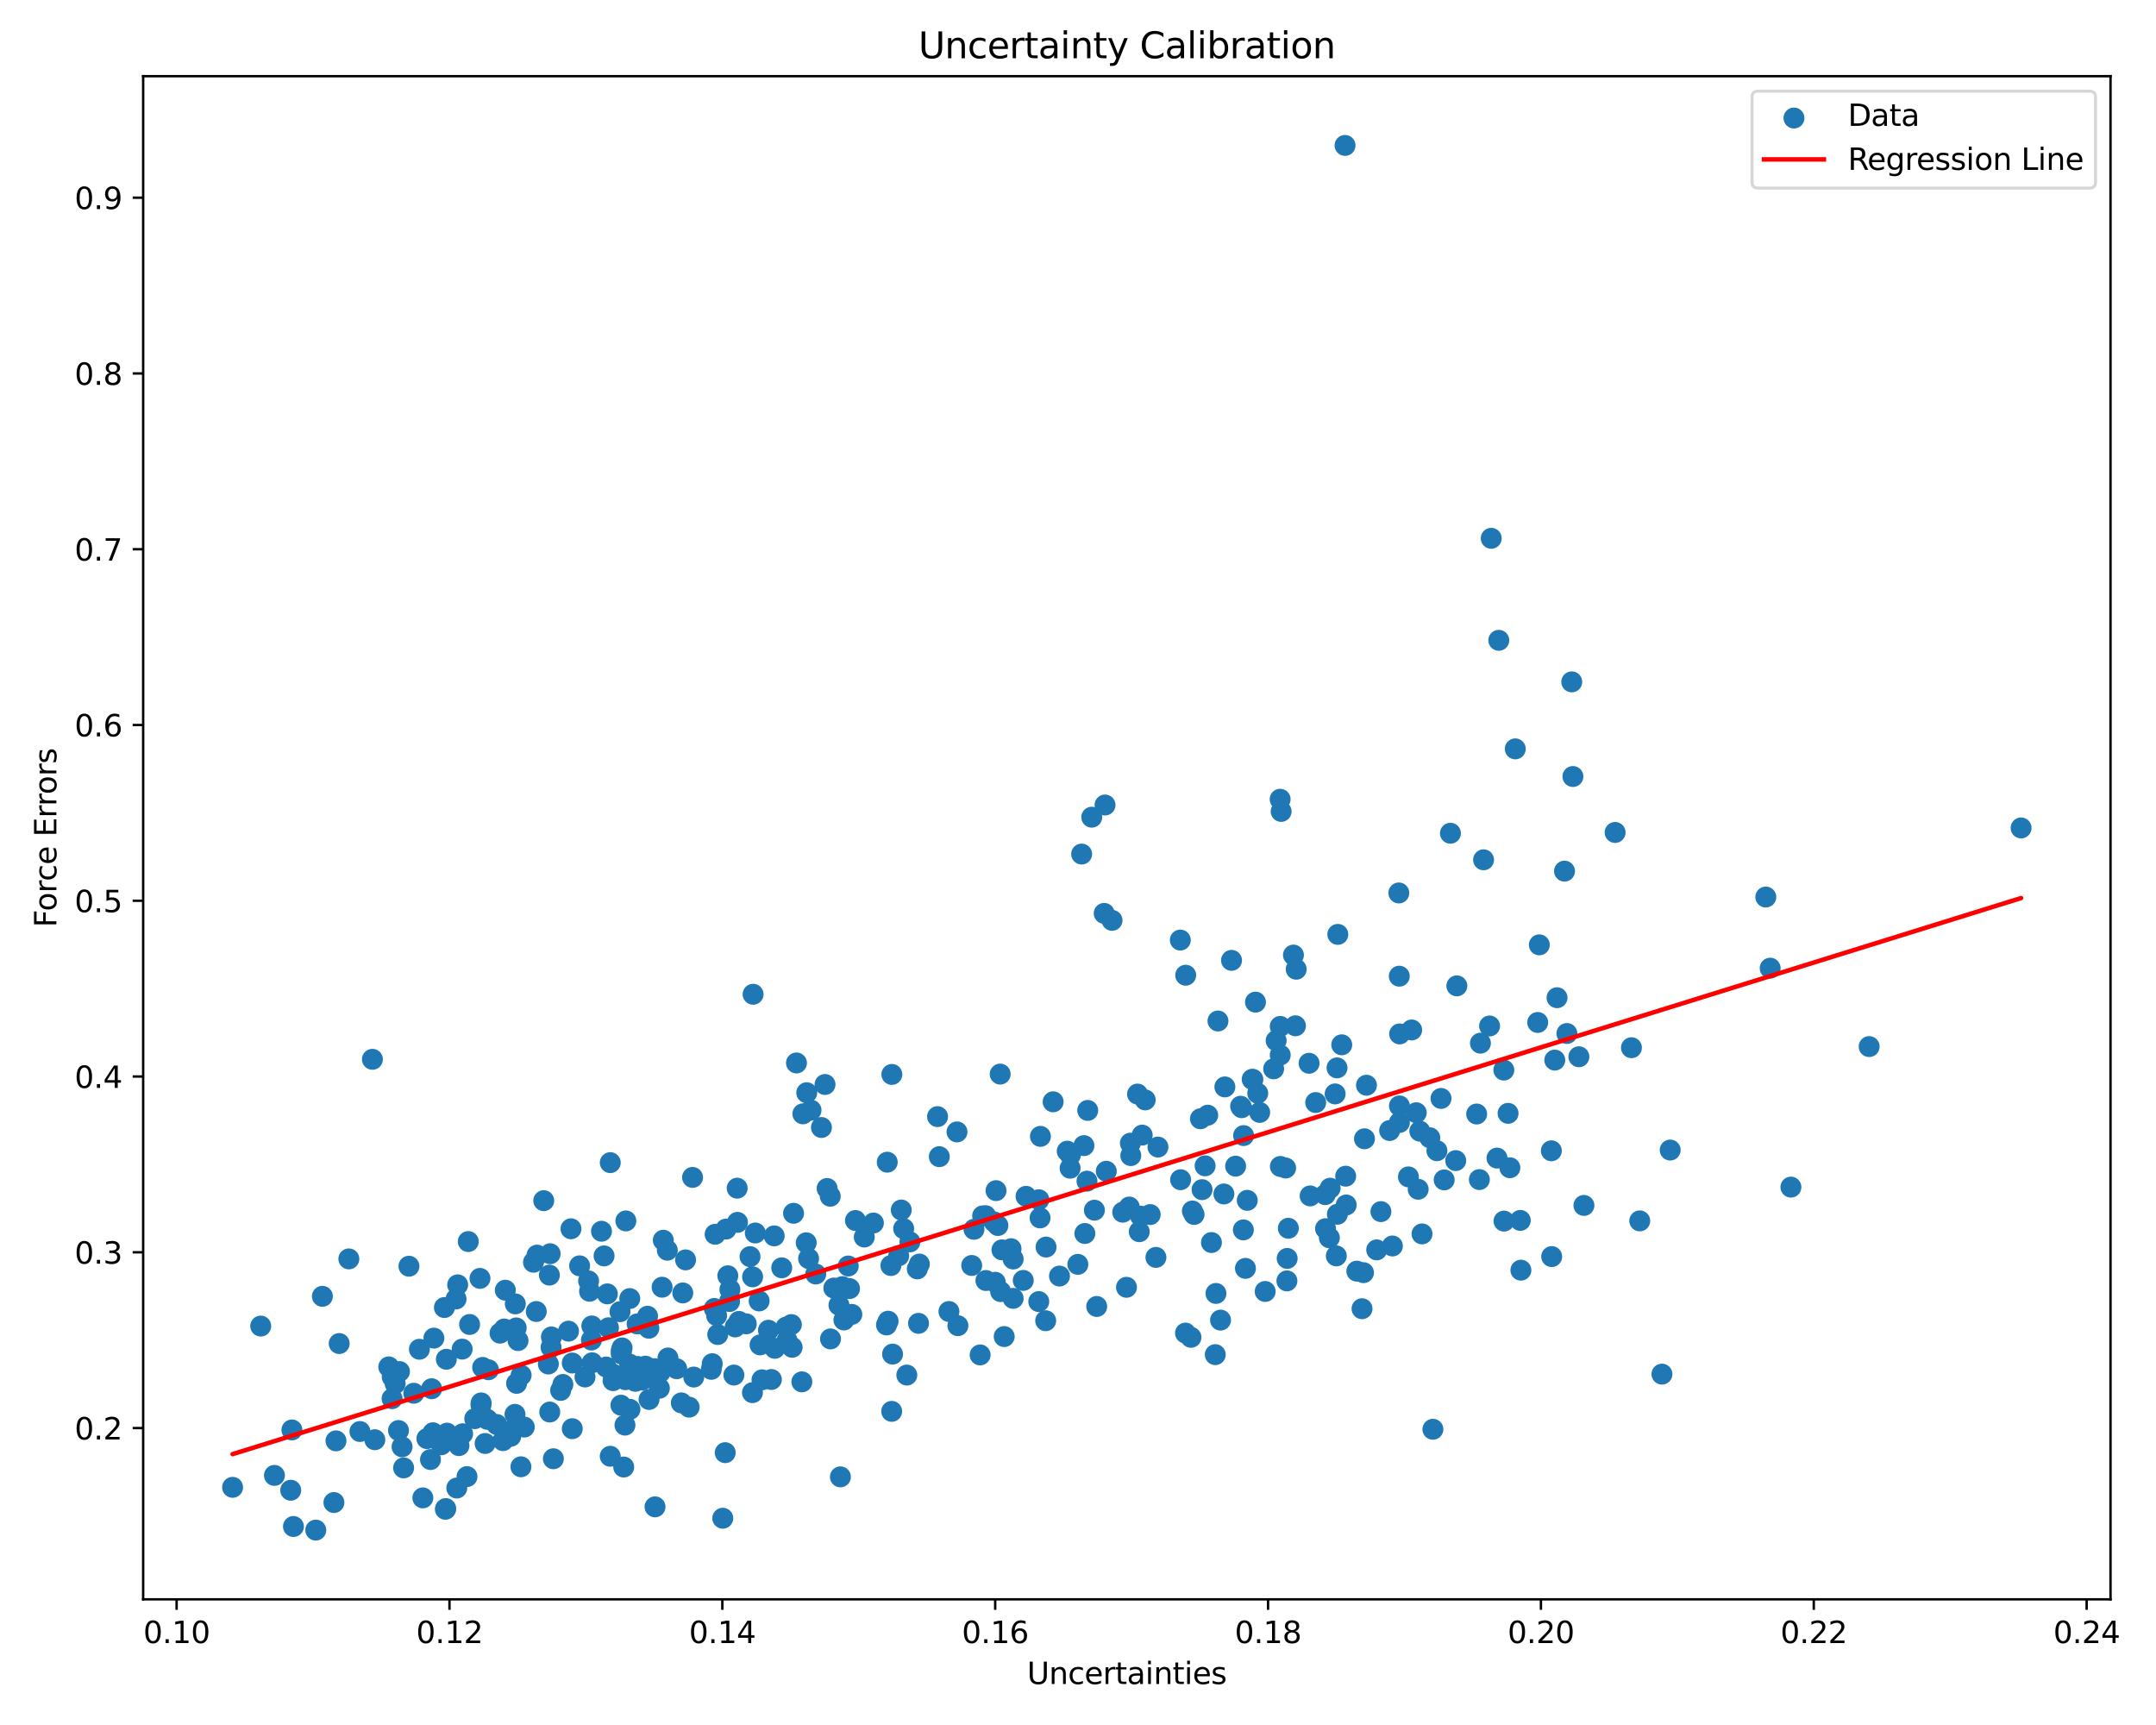 <?xml version="1.0" encoding="utf-8" standalone="no"?>
<!DOCTYPE svg PUBLIC "-//W3C//DTD SVG 1.1//EN"
  "http://www.w3.org/Graphics/SVG/1.1/DTD/svg11.dtd">
<svg xmlns:xlink="http://www.w3.org/1999/xlink" width="720pt" height="576pt" viewBox="0 0 720 576" xmlns="http://www.w3.org/2000/svg" version="1.1">
 <defs>
  <style type="text/css">*{stroke-linejoin: round; stroke-linecap: butt}</style>
 </defs>
 <g id="figure_1">
  <g id="patch_1">
   <path d="M 0 576 
L 720 576 
L 720 0 
L 0 0 
z
" style="fill: #ffffff"/>
  </g>
  <g id="axes_1">
   <g id="patch_2">
    <path d="M 47.81 534.04 
L 704.809 534.04 
L 704.809 25.44 
L 47.81 25.44 
z
" style="fill: #ffffff"/>
   </g>
   <g id="PathCollection_1">
    <defs>
     <path id="m214d608297" d="M 0 3 
C 0.796 3 1.559 2.684 2.121 2.121 
C 2.684 1.559 3 0.796 3 0 
C 3 -0.796 2.684 -1.559 2.121 -2.121 
C 1.559 -2.684 0.796 -3 0 -3 
C -0.796 -3 -1.559 -2.684 -2.121 -2.121 
C -2.684 -1.559 -3 -0.796 -3 0 
C -3 0.796 -2.684 1.559 -2.121 2.121 
C -1.559 2.684 -0.796 3 0 3 
z
" style="stroke: #1f77b4"/>
    </defs>
    <g clip-path="url(#pb3b575c164)">
     <use xlink:href="#m214d608297" x="518.192" y="419.589" style="fill: #1f77b4; stroke: #1f77b4"/>
     <use xlink:href="#m214d608297" x="386.026" y="419.859" style="fill: #1f77b4; stroke: #1f77b4"/>
     <use xlink:href="#m214d608297" x="187.225" y="464.277" style="fill: #1f77b4; stroke: #1f77b4"/>
     <use xlink:href="#m214d608297" x="237.536" y="457.237" style="fill: #1f77b4; stroke: #1f77b4"/>
     <use xlink:href="#m214d608297" x="419.274" y="334.625" style="fill: #1f77b4; stroke: #1f77b4"/>
     <use xlink:href="#m214d608297" x="427.84" y="270.943" style="fill: #1f77b4; stroke: #1f77b4"/>
     <use xlink:href="#m214d608297" x="160.292" y="426.87" style="fill: #1f77b4; stroke: #1f77b4"/>
     <use xlink:href="#m214d608297" x="77.674" y="496.64" style="fill: #1f77b4; stroke: #1f77b4"/>
     <use xlink:href="#m214d608297" x="325.268" y="410.477" style="fill: #1f77b4; stroke: #1f77b4"/>
     <use xlink:href="#m214d608297" x="215.55" y="456.182" style="fill: #1f77b4; stroke: #1f77b4"/>
     <use xlink:href="#m214d608297" x="332.377" y="428.168" style="fill: #1f77b4; stroke: #1f77b4"/>
     <use xlink:href="#m214d608297" x="539.372" y="277.966" style="fill: #1f77b4; stroke: #1f77b4"/>
     <use xlink:href="#m214d608297" x="272.427" y="425.408" style="fill: #1f77b4; stroke: #1f77b4"/>
     <use xlink:href="#m214d608297" x="183.471" y="425.78" style="fill: #1f77b4; stroke: #1f77b4"/>
     <use xlink:href="#m214d608297" x="264.279" y="442.296" style="fill: #1f77b4; stroke: #1f77b4"/>
     <use xlink:href="#m214d608297" x="430.242" y="410.135" style="fill: #1f77b4; stroke: #1f77b4"/>
     <use xlink:href="#m214d608297" x="246.181" y="396.749" style="fill: #1f77b4; stroke: #1f77b4"/>
     <use xlink:href="#m214d608297" x="91.651" y="492.654" style="fill: #1f77b4; stroke: #1f77b4"/>
     <use xlink:href="#m214d608297" x="411.272" y="320.679" style="fill: #1f77b4; stroke: #1f77b4"/>
     <use xlink:href="#m214d608297" x="218.75" y="503.157" style="fill: #1f77b4; stroke: #1f77b4"/>
     <use xlink:href="#m214d608297" x="356.402" y="384.389" style="fill: #1f77b4; stroke: #1f77b4"/>
     <use xlink:href="#m214d608297" x="382.445" y="367.277" style="fill: #1f77b4; stroke: #1f77b4"/>
     <use xlink:href="#m214d608297" x="364.594" y="272.872" style="fill: #1f77b4; stroke: #1f77b4"/>
     <use xlink:href="#m214d608297" x="130.978" y="459.781" style="fill: #1f77b4; stroke: #1f77b4"/>
     <use xlink:href="#m214d608297" x="486.518" y="329.193" style="fill: #1f77b4; stroke: #1f77b4"/>
     <use xlink:href="#m214d608297" x="427.537" y="342.727" style="fill: #1f77b4; stroke: #1f77b4"/>
     <use xlink:href="#m214d608297" x="252.225" y="411.714" style="fill: #1f77b4; stroke: #1f77b4"/>
     <use xlink:href="#m214d608297" x="415.307" y="379.19" style="fill: #1f77b4; stroke: #1f77b4"/>
     <use xlink:href="#m214d608297" x="269.413" y="364.875" style="fill: #1f77b4; stroke: #1f77b4"/>
     <use xlink:href="#m214d608297" x="349.335" y="416.411" style="fill: #1f77b4; stroke: #1f77b4"/>
     <use xlink:href="#m214d608297" x="168.386" y="443.772" style="fill: #1f77b4; stroke: #1f77b4"/>
     <use xlink:href="#m214d608297" x="212.774" y="442.068" style="fill: #1f77b4; stroke: #1f77b4"/>
     <use xlink:href="#m214d608297" x="197.642" y="442.756" style="fill: #1f77b4; stroke: #1f77b4"/>
     <use xlink:href="#m214d608297" x="197.731" y="455.053" style="fill: #1f77b4; stroke: #1f77b4"/>
     <use xlink:href="#m214d608297" x="107.662" y="432.857" style="fill: #1f77b4; stroke: #1f77b4"/>
     <use xlink:href="#m214d608297" x="522.473" y="290.883" style="fill: #1f77b4; stroke: #1f77b4"/>
     <use xlink:href="#m214d608297" x="97.486" y="477.481" style="fill: #1f77b4; stroke: #1f77b4"/>
     <use xlink:href="#m214d608297" x="414.307" y="369.381" style="fill: #1f77b4; stroke: #1f77b4"/>
     <use xlink:href="#m214d608297" x="275.514" y="362.124" style="fill: #1f77b4; stroke: #1f77b4"/>
     <use xlink:href="#m214d608297" x="239.321" y="439.29" style="fill: #1f77b4; stroke: #1f77b4"/>
     <use xlink:href="#m214d608297" x="376.191" y="429.846" style="fill: #1f77b4; stroke: #1f77b4"/>
     <use xlink:href="#m214d608297" x="197.508" y="447.451" style="fill: #1f77b4; stroke: #1f77b4"/>
     <use xlink:href="#m214d608297" x="446.267" y="419.36" style="fill: #1f77b4; stroke: #1f77b4"/>
     <use xlink:href="#m214d608297" x="228.951" y="420.69" style="fill: #1f77b4; stroke: #1f77b4"/>
     <use xlink:href="#m214d608297" x="416.524" y="400.813" style="fill: #1f77b4; stroke: #1f77b4"/>
     <use xlink:href="#m214d608297" x="400.89" y="373.57" style="fill: #1f77b4; stroke: #1f77b4"/>
     <use xlink:href="#m214d608297" x="212.132" y="457.787" style="fill: #1f77b4; stroke: #1f77b4"/>
     <use xlink:href="#m214d608297" x="431.951" y="318.91" style="fill: #1f77b4; stroke: #1f77b4"/>
     <use xlink:href="#m214d608297" x="377.126" y="403.042" style="fill: #1f77b4; stroke: #1f77b4"/>
     <use xlink:href="#m214d608297" x="406.745" y="340.922" style="fill: #1f77b4; stroke: #1f77b4"/>
     <use xlink:href="#m214d608297" x="288.632" y="413.064" style="fill: #1f77b4; stroke: #1f77b4"/>
     <use xlink:href="#m214d608297" x="254.464" y="460.741" style="fill: #1f77b4; stroke: #1f77b4"/>
     <use xlink:href="#m214d608297" x="412.633" y="389.393" style="fill: #1f77b4; stroke: #1f77b4"/>
     <use xlink:href="#m214d608297" x="482.286" y="393.981" style="fill: #1f77b4; stroke: #1f77b4"/>
     <use xlink:href="#m214d608297" x="160.619" y="469.136" style="fill: #1f77b4; stroke: #1f77b4"/>
     <use xlink:href="#m214d608297" x="380.455" y="411.287" style="fill: #1f77b4; stroke: #1f77b4"/>
     <use xlink:href="#m214d608297" x="154.339" y="450.486" style="fill: #1f77b4; stroke: #1f77b4"/>
     <use xlink:href="#m214d608297" x="189.86" y="444.489" style="fill: #1f77b4; stroke: #1f77b4"/>
     <use xlink:href="#m214d608297" x="477.494" y="379.919" style="fill: #1f77b4; stroke: #1f77b4"/>
     <use xlink:href="#m214d608297" x="160.676" y="468.449" style="fill: #1f77b4; stroke: #1f77b4"/>
     <use xlink:href="#m214d608297" x="398.765" y="405.516" style="fill: #1f77b4; stroke: #1f77b4"/>
     <use xlink:href="#m214d608297" x="297.782" y="471.27" style="fill: #1f77b4; stroke: #1f77b4"/>
     <use xlink:href="#m214d608297" x="467.141" y="298.176" style="fill: #1f77b4; stroke: #1f77b4"/>
     <use xlink:href="#m214d608297" x="210.31" y="433.608" style="fill: #1f77b4; stroke: #1f77b4"/>
     <use xlink:href="#m214d608297" x="178.163" y="421.477" style="fill: #1f77b4; stroke: #1f77b4"/>
     <use xlink:href="#m214d608297" x="283.701" y="430.275" style="fill: #1f77b4; stroke: #1f77b4"/>
     <use xlink:href="#m214d608297" x="195.369" y="459.792" style="fill: #1f77b4; stroke: #1f77b4"/>
     <use xlink:href="#m214d608297" x="184.153" y="446.419" style="fill: #1f77b4; stroke: #1f77b4"/>
     <use xlink:href="#m214d608297" x="341.719" y="427.544" style="fill: #1f77b4; stroke: #1f77b4"/>
     <use xlink:href="#m214d608297" x="362.291" y="411.883" style="fill: #1f77b4; stroke: #1f77b4"/>
     <use xlink:href="#m214d608297" x="499.928" y="386.7" style="fill: #1f77b4; stroke: #1f77b4"/>
     <use xlink:href="#m214d608297" x="397.731" y="446.547" style="fill: #1f77b4; stroke: #1f77b4"/>
     <use xlink:href="#m214d608297" x="334.013" y="358.655" style="fill: #1f77b4; stroke: #1f77b4"/>
     <use xlink:href="#m214d608297" x="371.371" y="307.317" style="fill: #1f77b4; stroke: #1f77b4"/>
     <use xlink:href="#m214d608297" x="363.001" y="394.401" style="fill: #1f77b4; stroke: #1f77b4"/>
     <use xlink:href="#m214d608297" x="196.879" y="431.177" style="fill: #1f77b4; stroke: #1f77b4"/>
     <use xlink:href="#m214d608297" x="172.092" y="435.383" style="fill: #1f77b4; stroke: #1f77b4"/>
     <use xlink:href="#m214d608297" x="402.45" y="389.289" style="fill: #1f77b4; stroke: #1f77b4"/>
     <use xlink:href="#m214d608297" x="264.534" y="449.878" style="fill: #1f77b4; stroke: #1f77b4"/>
     <use xlink:href="#m214d608297" x="334.605" y="417.347" style="fill: #1f77b4; stroke: #1f77b4"/>
     <use xlink:href="#m214d608297" x="494.036" y="393.878" style="fill: #1f77b4; stroke: #1f77b4"/>
     <use xlink:href="#m214d608297" x="210.76" y="456.777" style="fill: #1f77b4; stroke: #1f77b4"/>
     <use xlink:href="#m214d608297" x="449.389" y="392.741" style="fill: #1f77b4; stroke: #1f77b4"/>
     <use xlink:href="#m214d608297" x="429.769" y="427.708" style="fill: #1f77b4; stroke: #1f77b4"/>
     <use xlink:href="#m214d608297" x="296.045" y="442.417" style="fill: #1f77b4; stroke: #1f77b4"/>
     <use xlink:href="#m214d608297" x="253.514" y="434.406" style="fill: #1f77b4; stroke: #1f77b4"/>
     <use xlink:href="#m214d608297" x="380.901" y="406.091" style="fill: #1f77b4; stroke: #1f77b4"/>
     <use xlink:href="#m214d608297" x="394.169" y="313.899" style="fill: #1f77b4; stroke: #1f77b4"/>
     <use xlink:href="#m214d608297" x="504.232" y="389.923" style="fill: #1f77b4; stroke: #1f77b4"/>
     <use xlink:href="#m214d608297" x="347.453" y="379.45" style="fill: #1f77b4; stroke: #1f77b4"/>
     <use xlink:href="#m214d608297" x="297.508" y="422.584" style="fill: #1f77b4; stroke: #1f77b4"/>
     <use xlink:href="#m214d608297" x="280.658" y="493.149" style="fill: #1f77b4; stroke: #1f77b4"/>
     <use xlink:href="#m214d608297" x="276.216" y="396.84" style="fill: #1f77b4; stroke: #1f77b4"/>
     <use xlink:href="#m214d608297" x="285.681" y="407.542" style="fill: #1f77b4; stroke: #1f77b4"/>
     <use xlink:href="#m214d608297" x="332.014" y="408.021" style="fill: #1f77b4; stroke: #1f77b4"/>
     <use xlink:href="#m214d608297" x="120.203" y="478" style="fill: #1f77b4; stroke: #1f77b4"/>
     <use xlink:href="#m214d608297" x="591.152" y="323.29" style="fill: #1f77b4; stroke: #1f77b4"/>
     <use xlink:href="#m214d608297" x="484.374" y="278.235" style="fill: #1f77b4; stroke: #1f77b4"/>
     <use xlink:href="#m214d608297" x="208.29" y="489.862" style="fill: #1f77b4; stroke: #1f77b4"/>
     <use xlink:href="#m214d608297" x="165.871" y="475.649" style="fill: #1f77b4; stroke: #1f77b4"/>
     <use xlink:href="#m214d608297" x="212.164" y="461.234" style="fill: #1f77b4; stroke: #1f77b4"/>
     <use xlink:href="#m214d608297" x="105.454" y="510.922" style="fill: #1f77b4; stroke: #1f77b4"/>
     <use xlink:href="#m214d608297" x="473.603" y="397.111" style="fill: #1f77b4; stroke: #1f77b4"/>
     <use xlink:href="#m214d608297" x="409.048" y="362.938" style="fill: #1f77b4; stroke: #1f77b4"/>
     <use xlink:href="#m214d608297" x="327.317" y="452.424" style="fill: #1f77b4; stroke: #1f77b4"/>
     <use xlink:href="#m214d608297" x="437.169" y="355.039" style="fill: #1f77b4; stroke: #1f77b4"/>
     <use xlink:href="#m214d608297" x="158.541" y="473.716" style="fill: #1f77b4; stroke: #1f77b4"/>
     <use xlink:href="#m214d608297" x="251.334" y="426.353" style="fill: #1f77b4; stroke: #1f77b4"/>
     <use xlink:href="#m214d608297" x="472.966" y="371.563" style="fill: #1f77b4; stroke: #1f77b4"/>
     <use xlink:href="#m214d608297" x="140.054" y="450.535" style="fill: #1f77b4; stroke: #1f77b4"/>
     <use xlink:href="#m214d608297" x="154.492" y="478.75" style="fill: #1f77b4; stroke: #1f77b4"/>
     <use xlink:href="#m214d608297" x="474.888" y="412.016" style="fill: #1f77b4; stroke: #1f77b4"/>
     <use xlink:href="#m214d608297" x="674.945" y="276.461" style="fill: #1f77b4; stroke: #1f77b4"/>
     <use xlink:href="#m214d608297" x="216.248" y="439.505" style="fill: #1f77b4; stroke: #1f77b4"/>
     <use xlink:href="#m214d608297" x="163.128" y="457.382" style="fill: #1f77b4; stroke: #1f77b4"/>
     <use xlink:href="#m214d608297" x="478.52" y="477.257" style="fill: #1f77b4; stroke: #1f77b4"/>
     <use xlink:href="#m214d608297" x="429.336" y="390.014" style="fill: #1f77b4; stroke: #1f77b4"/>
     <use xlink:href="#m214d608297" x="415.918" y="423.524" style="fill: #1f77b4; stroke: #1f77b4"/>
     <use xlink:href="#m214d608297" x="598.079" y="396.395" style="fill: #1f77b4; stroke: #1f77b4"/>
     <use xlink:href="#m214d608297" x="544.826" y="349.84" style="fill: #1f77b4; stroke: #1f77b4"/>
     <use xlink:href="#m214d608297" x="555.011" y="458.842" style="fill: #1f77b4; stroke: #1f77b4"/>
     <use xlink:href="#m214d608297" x="281.824" y="440.76" style="fill: #1f77b4; stroke: #1f77b4"/>
     <use xlink:href="#m214d608297" x="328.152" y="406.001" style="fill: #1f77b4; stroke: #1f77b4"/>
     <use xlink:href="#m214d608297" x="429.854" y="420.209" style="fill: #1f77b4; stroke: #1f77b4"/>
     <use xlink:href="#m214d608297" x="212.962" y="456.29" style="fill: #1f77b4; stroke: #1f77b4"/>
     <use xlink:href="#m214d608297" x="223.063" y="453.447" style="fill: #1f77b4; stroke: #1f77b4"/>
     <use xlink:href="#m214d608297" x="237.857" y="455.36" style="fill: #1f77b4; stroke: #1f77b4"/>
     <use xlink:href="#m214d608297" x="357.46" y="385.652" style="fill: #1f77b4; stroke: #1f77b4"/>
     <use xlink:href="#m214d608297" x="202.817" y="432.043" style="fill: #1f77b4; stroke: #1f77b4"/>
     <use xlink:href="#m214d608297" x="395.969" y="325.64" style="fill: #1f77b4; stroke: #1f77b4"/>
     <use xlink:href="#m214d608297" x="357.363" y="390.08" style="fill: #1f77b4; stroke: #1f77b4"/>
     <use xlink:href="#m214d608297" x="268.124" y="371.93" style="fill: #1f77b4; stroke: #1f77b4"/>
     <use xlink:href="#m214d608297" x="386.693" y="383.019" style="fill: #1f77b4; stroke: #1f77b4"/>
     <use xlink:href="#m214d608297" x="500.527" y="213.81" style="fill: #1f77b4; stroke: #1f77b4"/>
     <use xlink:href="#m214d608297" x="172.999" y="447.638" style="fill: #1f77b4; stroke: #1f77b4"/>
     <use xlink:href="#m214d608297" x="459.755" y="417.355" style="fill: #1f77b4; stroke: #1f77b4"/>
     <use xlink:href="#m214d608297" x="210.376" y="470.603" style="fill: #1f77b4; stroke: #1f77b4"/>
     <use xlink:href="#m214d608297" x="507.702" y="407.504" style="fill: #1f77b4; stroke: #1f77b4"/>
     <use xlink:href="#m214d608297" x="418.398" y="360.45" style="fill: #1f77b4; stroke: #1f77b4"/>
     <use xlink:href="#m214d608297" x="467.34" y="374.819" style="fill: #1f77b4; stroke: #1f77b4"/>
     <use xlink:href="#m214d608297" x="495.441" y="287.102" style="fill: #1f77b4; stroke: #1f77b4"/>
     <use xlink:href="#m214d608297" x="307.025" y="422.079" style="fill: #1f77b4; stroke: #1f77b4"/>
     <use xlink:href="#m214d608297" x="479.863" y="384.236" style="fill: #1f77b4; stroke: #1f77b4"/>
     <use xlink:href="#m214d608297" x="258.744" y="450.218" style="fill: #1f77b4; stroke: #1f77b4"/>
     <use xlink:href="#m214d608297" x="175.089" y="476.511" style="fill: #1f77b4; stroke: #1f77b4"/>
     <use xlink:href="#m214d608297" x="353.819" y="426.095" style="fill: #1f77b4; stroke: #1f77b4"/>
     <use xlink:href="#m214d608297" x="377.63" y="385.866" style="fill: #1f77b4; stroke: #1f77b4"/>
     <use xlink:href="#m214d608297" x="133.406" y="457.979" style="fill: #1f77b4; stroke: #1f77b4"/>
     <use xlink:href="#m214d608297" x="124.367" y="353.721" style="fill: #1f77b4; stroke: #1f77b4"/>
     <use xlink:href="#m214d608297" x="262.503" y="443.133" style="fill: #1f77b4; stroke: #1f77b4"/>
     <use xlink:href="#m214d608297" x="216.751" y="467.301" style="fill: #1f77b4; stroke: #1f77b4"/>
     <use xlink:href="#m214d608297" x="241.37" y="506.958" style="fill: #1f77b4; stroke: #1f77b4"/>
     <use xlink:href="#m214d608297" x="207.746" y="450.084" style="fill: #1f77b4; stroke: #1f77b4"/>
     <use xlink:href="#m214d608297" x="446.504" y="356.58" style="fill: #1f77b4; stroke: #1f77b4"/>
     <use xlink:href="#m214d608297" x="395.896" y="445.134" style="fill: #1f77b4; stroke: #1f77b4"/>
     <use xlink:href="#m214d608297" x="503.621" y="371.76" style="fill: #1f77b4; stroke: #1f77b4"/>
     <use xlink:href="#m214d608297" x="98" y="509.716" style="fill: #1f77b4; stroke: #1f77b4"/>
     <use xlink:href="#m214d608297" x="425.338" y="356.896" style="fill: #1f77b4; stroke: #1f77b4"/>
     <use xlink:href="#m214d608297" x="446.615" y="405.46" style="fill: #1f77b4; stroke: #1f77b4"/>
     <use xlink:href="#m214d608297" x="418.168" y="360.392" style="fill: #1f77b4; stroke: #1f77b4"/>
     <use xlink:href="#m214d608297" x="168.752" y="430.81" style="fill: #1f77b4; stroke: #1f77b4"/>
     <use xlink:href="#m214d608297" x="346.897" y="434.615" style="fill: #1f77b4; stroke: #1f77b4"/>
     <use xlink:href="#m214d608297" x="296.585" y="441.164" style="fill: #1f77b4; stroke: #1f77b4"/>
     <use xlink:href="#m214d608297" x="303.862" y="414.684" style="fill: #1f77b4; stroke: #1f77b4"/>
     <use xlink:href="#m214d608297" x="277.344" y="447.082" style="fill: #1f77b4; stroke: #1f77b4"/>
     <use xlink:href="#m214d608297" x="204.745" y="458.835" style="fill: #1f77b4; stroke: #1f77b4"/>
     <use xlink:href="#m214d608297" x="313.096" y="372.856" style="fill: #1f77b4; stroke: #1f77b4"/>
     <use xlink:href="#m214d608297" x="456.336" y="362.372" style="fill: #1f77b4; stroke: #1f77b4"/>
     <use xlink:href="#m214d608297" x="222.854" y="417.469" style="fill: #1f77b4; stroke: #1f77b4"/>
     <use xlink:href="#m214d608297" x="181.58" y="400.918" style="fill: #1f77b4; stroke: #1f77b4"/>
     <use xlink:href="#m214d608297" x="406.068" y="431.897" style="fill: #1f77b4; stroke: #1f77b4"/>
     <use xlink:href="#m214d608297" x="338.343" y="433.542" style="fill: #1f77b4; stroke: #1f77b4"/>
     <use xlink:href="#m214d608297" x="507.906" y="424.124" style="fill: #1f77b4; stroke: #1f77b4"/>
     <use xlink:href="#m214d608297" x="183.122" y="455.465" style="fill: #1f77b4; stroke: #1f77b4"/>
     <use xlink:href="#m214d608297" x="225.985" y="457.039" style="fill: #1f77b4; stroke: #1f77b4"/>
     <use xlink:href="#m214d608297" x="207.046" y="437.992" style="fill: #1f77b4; stroke: #1f77b4"/>
     <use xlink:href="#m214d608297" x="427.506" y="266.88" style="fill: #1f77b4; stroke: #1f77b4"/>
     <use xlink:href="#m214d608297" x="589.69" y="299.531" style="fill: #1f77b4; stroke: #1f77b4"/>
     <use xlink:href="#m214d608297" x="347.333" y="406.681" style="fill: #1f77b4; stroke: #1f77b4"/>
     <use xlink:href="#m214d608297" x="217.892" y="458.472" style="fill: #1f77b4; stroke: #1f77b4"/>
     <use xlink:href="#m214d608297" x="203.8" y="388.219" style="fill: #1f77b4; stroke: #1f77b4"/>
     <use xlink:href="#m214d608297" x="296.299" y="388.067" style="fill: #1f77b4; stroke: #1f77b4"/>
     <use xlink:href="#m214d608297" x="442.666" y="410.269" style="fill: #1f77b4; stroke: #1f77b4"/>
     <use xlink:href="#m214d608297" x="493.131" y="371.984" style="fill: #1f77b4; stroke: #1f77b4"/>
     <use xlink:href="#m214d608297" x="306.74" y="441.878" style="fill: #1f77b4; stroke: #1f77b4"/>
     <use xlink:href="#m214d608297" x="464.998" y="416.049" style="fill: #1f77b4; stroke: #1f77b4"/>
     <use xlink:href="#m214d608297" x="149.056" y="453.874" style="fill: #1f77b4; stroke: #1f77b4"/>
     <use xlink:href="#m214d608297" x="319.891" y="442.66" style="fill: #1f77b4; stroke: #1f77b4"/>
     <use xlink:href="#m214d608297" x="455.667" y="380.251" style="fill: #1f77b4; stroke: #1f77b4"/>
     <use xlink:href="#m214d608297" x="202.404" y="456.458" style="fill: #1f77b4; stroke: #1f77b4"/>
     <use xlink:href="#m214d608297" x="464.073" y="377.496" style="fill: #1f77b4; stroke: #1f77b4"/>
     <use xlink:href="#m214d608297" x="524.892" y="227.684" style="fill: #1f77b4; stroke: #1f77b4"/>
     <use xlink:href="#m214d608297" x="246.759" y="441.236" style="fill: #1f77b4; stroke: #1f77b4"/>
     <use xlink:href="#m214d608297" x="437.517" y="399.33" style="fill: #1f77b4; stroke: #1f77b4"/>
     <use xlink:href="#m214d608297" x="361.214" y="285.183" style="fill: #1f77b4; stroke: #1f77b4"/>
     <use xlink:href="#m214d608297" x="335.354" y="446.293" style="fill: #1f77b4; stroke: #1f77b4"/>
     <use xlink:href="#m214d608297" x="179.339" y="419.102" style="fill: #1f77b4; stroke: #1f77b4"/>
     <use xlink:href="#m214d608297" x="442.554" y="398.9" style="fill: #1f77b4; stroke: #1f77b4"/>
     <use xlink:href="#m214d608297" x="144.564" y="479.703" style="fill: #1f77b4; stroke: #1f77b4"/>
     <use xlink:href="#m214d608297" x="242.185" y="485.066" style="fill: #1f77b4; stroke: #1f77b4"/>
     <use xlink:href="#m214d608297" x="203.205" y="443.351" style="fill: #1f77b4; stroke: #1f77b4"/>
     <use xlink:href="#m214d608297" x="506.032" y="250.055" style="fill: #1f77b4; stroke: #1f77b4"/>
     <use xlink:href="#m214d608297" x="368.748" y="304.993" style="fill: #1f77b4; stroke: #1f77b4"/>
     <use xlink:href="#m214d608297" x="193.563" y="422.679" style="fill: #1f77b4; stroke: #1f77b4"/>
     <use xlink:href="#m214d608297" x="284.471" y="438.894" style="fill: #1f77b4; stroke: #1f77b4"/>
     <use xlink:href="#m214d608297" x="207.362" y="469.21" style="fill: #1f77b4; stroke: #1f77b4"/>
     <use xlink:href="#m214d608297" x="448.077" y="348.877" style="fill: #1f77b4; stroke: #1f77b4"/>
     <use xlink:href="#m214d608297" x="220.486" y="458.173" style="fill: #1f77b4; stroke: #1f77b4"/>
     <use xlink:href="#m214d608297" x="519.973" y="333.149" style="fill: #1f77b4; stroke: #1f77b4"/>
     <use xlink:href="#m214d608297" x="408.726" y="398.679" style="fill: #1f77b4; stroke: #1f77b4"/>
     <use xlink:href="#m214d608297" x="265.985" y="354.937" style="fill: #1f77b4; stroke: #1f77b4"/>
     <use xlink:href="#m214d608297" x="467.344" y="369.274" style="fill: #1f77b4; stroke: #1f77b4"/>
     <use xlink:href="#m214d608297" x="267.781" y="461.418" style="fill: #1f77b4; stroke: #1f77b4"/>
     <use xlink:href="#m214d608297" x="162.005" y="482" style="fill: #1f77b4; stroke: #1f77b4"/>
     <use xlink:href="#m214d608297" x="228.016" y="431.729" style="fill: #1f77b4; stroke: #1f77b4"/>
     <use xlink:href="#m214d608297" x="401.435" y="397.242" style="fill: #1f77b4; stroke: #1f77b4"/>
     <use xlink:href="#m214d608297" x="513.52" y="341.413" style="fill: #1f77b4; stroke: #1f77b4"/>
     <use xlink:href="#m214d608297" x="161.176" y="456.602" style="fill: #1f77b4; stroke: #1f77b4"/>
     <use xlink:href="#m214d608297" x="112.203" y="481.117" style="fill: #1f77b4; stroke: #1f77b4"/>
     <use xlink:href="#m214d608297" x="374.937" y="404.767" style="fill: #1f77b4; stroke: #1f77b4"/>
     <use xlink:href="#m214d608297" x="116.498" y="420.362" style="fill: #1f77b4; stroke: #1f77b4"/>
     <use xlink:href="#m214d608297" x="172.396" y="443.409" style="fill: #1f77b4; stroke: #1f77b4"/>
     <use xlink:href="#m214d608297" x="528.952" y="402.509" style="fill: #1f77b4; stroke: #1f77b4"/>
     <use xlink:href="#m214d608297" x="446.765" y="312.002" style="fill: #1f77b4; stroke: #1f77b4"/>
     <use xlink:href="#m214d608297" x="97.085" y="497.609" style="fill: #1f77b4; stroke: #1f77b4"/>
     <use xlink:href="#m214d608297" x="111.513" y="501.713" style="fill: #1f77b4; stroke: #1f77b4"/>
     <use xlink:href="#m214d608297" x="148.411" y="436.602" style="fill: #1f77b4; stroke: #1f77b4"/>
     <use xlink:href="#m214d608297" x="525.277" y="259.289" style="fill: #1f77b4; stroke: #1f77b4"/>
     <use xlink:href="#m214d608297" x="420.021" y="365.064" style="fill: #1f77b4; stroke: #1f77b4"/>
     <use xlink:href="#m214d608297" x="167.978" y="481.04" style="fill: #1f77b4; stroke: #1f77b4"/>
     <use xlink:href="#m214d608297" x="125.174" y="480.741" style="fill: #1f77b4; stroke: #1f77b4"/>
     <use xlink:href="#m214d608297" x="302.832" y="459.155" style="fill: #1f77b4; stroke: #1f77b4"/>
     <use xlink:href="#m214d608297" x="306.33" y="423.697" style="fill: #1f77b4; stroke: #1f77b4"/>
     <use xlink:href="#m214d608297" x="547.598" y="407.667" style="fill: #1f77b4; stroke: #1f77b4"/>
     <use xlink:href="#m214d608297" x="337.64" y="416.954" style="fill: #1f77b4; stroke: #1f77b4"/>
     <use xlink:href="#m214d608297" x="208.862" y="460.708" style="fill: #1f77b4; stroke: #1f77b4"/>
     <use xlink:href="#m214d608297" x="231.677" y="459.815" style="fill: #1f77b4; stroke: #1f77b4"/>
     <use xlink:href="#m214d608297" x="261.062" y="423.34" style="fill: #1f77b4; stroke: #1f77b4"/>
     <use xlink:href="#m214d608297" x="486.148" y="387.538" style="fill: #1f77b4; stroke: #1f77b4"/>
     <use xlink:href="#m214d608297" x="432.871" y="323.637" style="fill: #1f77b4; stroke: #1f77b4"/>
     <use xlink:href="#m214d608297" x="333.245" y="409.217" style="fill: #1f77b4; stroke: #1f77b4"/>
     <use xlink:href="#m214d608297" x="557.764" y="384.015" style="fill: #1f77b4; stroke: #1f77b4"/>
     <use xlink:href="#m214d608297" x="454.852" y="436.997" style="fill: #1f77b4; stroke: #1f77b4"/>
     <use xlink:href="#m214d608297" x="147.359" y="482.427" style="fill: #1f77b4; stroke: #1f77b4"/>
     <use xlink:href="#m214d608297" x="246.276" y="408.164" style="fill: #1f77b4; stroke: #1f77b4"/>
     <use xlink:href="#m214d608297" x="148.85" y="503.73" style="fill: #1f77b4; stroke: #1f77b4"/>
     <use xlink:href="#m214d608297" x="179.087" y="437.928" style="fill: #1f77b4; stroke: #1f77b4"/>
     <use xlink:href="#m214d608297" x="269.235" y="414.976" style="fill: #1f77b4; stroke: #1f77b4"/>
     <use xlink:href="#m214d608297" x="152.543" y="496.874" style="fill: #1f77b4; stroke: #1f77b4"/>
     <use xlink:href="#m214d608297" x="278.458" y="430.097" style="fill: #1f77b4; stroke: #1f77b4"/>
     <use xlink:href="#m214d608297" x="251.5" y="332.001" style="fill: #1f77b4; stroke: #1f77b4"/>
     <use xlink:href="#m214d608297" x="134.273" y="483.109" style="fill: #1f77b4; stroke: #1f77b4"/>
     <use xlink:href="#m214d608297" x="242.452" y="410.406" style="fill: #1f77b4; stroke: #1f77b4"/>
     <use xlink:href="#m214d608297" x="298.069" y="452.151" style="fill: #1f77b4; stroke: #1f77b4"/>
     <use xlink:href="#m214d608297" x="427.537" y="352.304" style="fill: #1f77b4; stroke: #1f77b4"/>
     <use xlink:href="#m214d608297" x="148.745" y="503.971" style="fill: #1f77b4; stroke: #1f77b4"/>
     <use xlink:href="#m214d608297" x="245.081" y="459.147" style="fill: #1f77b4; stroke: #1f77b4"/>
     <use xlink:href="#m214d608297" x="518.076" y="384.265" style="fill: #1f77b4; stroke: #1f77b4"/>
     <use xlink:href="#m214d608297" x="191.105" y="455.132" style="fill: #1f77b4; stroke: #1f77b4"/>
     <use xlink:href="#m214d608297" x="152.293" y="433.752" style="fill: #1f77b4; stroke: #1f77b4"/>
     <use xlink:href="#m214d608297" x="283.285" y="422.734" style="fill: #1f77b4; stroke: #1f77b4"/>
     <use xlink:href="#m214d608297" x="319.591" y="377.961" style="fill: #1f77b4; stroke: #1f77b4"/>
     <use xlink:href="#m214d608297" x="349.209" y="441.003" style="fill: #1f77b4; stroke: #1f77b4"/>
     <use xlink:href="#m214d608297" x="136.569" y="422.806" style="fill: #1f77b4; stroke: #1f77b4"/>
     <use xlink:href="#m214d608297" x="256.624" y="444.179" style="fill: #1f77b4; stroke: #1f77b4"/>
     <use xlink:href="#m214d608297" x="170.573" y="479.593" style="fill: #1f77b4; stroke: #1f77b4"/>
     <use xlink:href="#m214d608297" x="369.028" y="268.806" style="fill: #1f77b4; stroke: #1f77b4"/>
     <use xlink:href="#m214d608297" x="156.825" y="442.261" style="fill: #1f77b4; stroke: #1f77b4"/>
     <use xlink:href="#m214d608297" x="149.279" y="478.546" style="fill: #1f77b4; stroke: #1f77b4"/>
     <use xlink:href="#m214d608297" x="239.69" y="445.614" style="fill: #1f77b4; stroke: #1f77b4"/>
     <use xlink:href="#m214d608297" x="270.032" y="420.247" style="fill: #1f77b4; stroke: #1f77b4"/>
     <use xlink:href="#m214d608297" x="523.269" y="345.099" style="fill: #1f77b4; stroke: #1f77b4"/>
     <use xlink:href="#m214d608297" x="238.542" y="436.917" style="fill: #1f77b4; stroke: #1f77b4"/>
     <use xlink:href="#m214d608297" x="214.395" y="460.818" style="fill: #1f77b4; stroke: #1f77b4"/>
     <use xlink:href="#m214d608297" x="131.966" y="462.021" style="fill: #1f77b4; stroke: #1f77b4"/>
     <use xlink:href="#m214d608297" x="152.838" y="429.022" style="fill: #1f77b4; stroke: #1f77b4"/>
     <use xlink:href="#m214d608297" x="230.144" y="469.865" style="fill: #1f77b4; stroke: #1f77b4"/>
     <use xlink:href="#m214d608297" x="414.657" y="369.879" style="fill: #1f77b4; stroke: #1f77b4"/>
     <use xlink:href="#m214d608297" x="265.009" y="405.134" style="fill: #1f77b4; stroke: #1f77b4"/>
     <use xlink:href="#m214d608297" x="218.665" y="457.02" style="fill: #1f77b4; stroke: #1f77b4"/>
     <use xlink:href="#m214d608297" x="342.65" y="399.467" style="fill: #1f77b4; stroke: #1f77b4"/>
     <use xlink:href="#m214d608297" x="514.063" y="315.492" style="fill: #1f77b4; stroke: #1f77b4"/>
     <use xlink:href="#m214d608297" x="338.348" y="420.398" style="fill: #1f77b4; stroke: #1f77b4"/>
     <use xlink:href="#m214d608297" x="130.935" y="467.03" style="fill: #1f77b4; stroke: #1f77b4"/>
     <use xlink:href="#m214d608297" x="481.233" y="366.783" style="fill: #1f77b4; stroke: #1f77b4"/>
     <use xlink:href="#m214d608297" x="209.009" y="407.681" style="fill: #1f77b4; stroke: #1f77b4"/>
     <use xlink:href="#m214d608297" x="207.439" y="451.057" style="fill: #1f77b4; stroke: #1f77b4"/>
     <use xlink:href="#m214d608297" x="238.819" y="412.142" style="fill: #1f77b4; stroke: #1f77b4"/>
     <use xlink:href="#m214d608297" x="277.266" y="399.438" style="fill: #1f77b4; stroke: #1f77b4"/>
     <use xlink:href="#m214d608297" x="280.173" y="435.805" style="fill: #1f77b4; stroke: #1f77b4"/>
     <use xlink:href="#m214d608297" x="494.394" y="348.329" style="fill: #1f77b4; stroke: #1f77b4"/>
     <use xlink:href="#m214d608297" x="270.844" y="370.711" style="fill: #1f77b4; stroke: #1f77b4"/>
     <use xlink:href="#m214d608297" x="245.508" y="443.076" style="fill: #1f77b4; stroke: #1f77b4"/>
     <use xlink:href="#m214d608297" x="467.293" y="325.959" style="fill: #1f77b4; stroke: #1f77b4"/>
     <use xlink:href="#m214d608297" x="210.261" y="455.501" style="fill: #1f77b4; stroke: #1f77b4"/>
     <use xlink:href="#m214d608297" x="133.08" y="477.664" style="fill: #1f77b4; stroke: #1f77b4"/>
     <use xlink:href="#m214d608297" x="221.509" y="414.128" style="fill: #1f77b4; stroke: #1f77b4"/>
     <use xlink:href="#m214d608297" x="474.15" y="377.711" style="fill: #1f77b4; stroke: #1f77b4"/>
     <use xlink:href="#m214d608297" x="461.156" y="404.575" style="fill: #1f77b4; stroke: #1f77b4"/>
     <use xlink:href="#m214d608297" x="174.037" y="459.2" style="fill: #1f77b4; stroke: #1f77b4"/>
     <use xlink:href="#m214d608297" x="153.271" y="482.71" style="fill: #1f77b4; stroke: #1f77b4"/>
     <use xlink:href="#m214d608297" x="201.732" y="419.364" style="fill: #1f77b4; stroke: #1f77b4"/>
     <use xlink:href="#m214d608297" x="422.507" y="431.239" style="fill: #1f77b4; stroke: #1f77b4"/>
     <use xlink:href="#m214d608297" x="334.157" y="431.291" style="fill: #1f77b4; stroke: #1f77b4"/>
     <use xlink:href="#m214d608297" x="243.748" y="430.577" style="fill: #1f77b4; stroke: #1f77b4"/>
     <use xlink:href="#m214d608297" x="502.206" y="357.313" style="fill: #1f77b4; stroke: #1f77b4"/>
     <use xlink:href="#m214d608297" x="404.568" y="414.899" style="fill: #1f77b4; stroke: #1f77b4"/>
     <use xlink:href="#m214d608297" x="502.258" y="407.742" style="fill: #1f77b4; stroke: #1f77b4"/>
     <use xlink:href="#m214d608297" x="359.949" y="422.186" style="fill: #1f77b4; stroke: #1f77b4"/>
     <use xlink:href="#m214d608297" x="243.636" y="434.594" style="fill: #1f77b4; stroke: #1f77b4"/>
     <use xlink:href="#m214d608297" x="156.381" y="414.569" style="fill: #1f77b4; stroke: #1f77b4"/>
     <use xlink:href="#m214d608297" x="190.685" y="410.307" style="fill: #1f77b4; stroke: #1f77b4"/>
     <use xlink:href="#m214d608297" x="329.163" y="405.937" style="fill: #1f77b4; stroke: #1f77b4"/>
     <use xlink:href="#m214d608297" x="231.278" y="393.154" style="fill: #1f77b4; stroke: #1f77b4"/>
     <use xlink:href="#m214d608297" x="363.248" y="370.788" style="fill: #1f77b4; stroke: #1f77b4"/>
     <use xlink:href="#m214d608297" x="141.207" y="500.159" style="fill: #1f77b4; stroke: #1f77b4"/>
     <use xlink:href="#m214d608297" x="351.694" y="367.907" style="fill: #1f77b4; stroke: #1f77b4"/>
     <use xlink:href="#m214d608297" x="155.961" y="493.053" style="fill: #1f77b4; stroke: #1f77b4"/>
     <use xlink:href="#m214d608297" x="113.278" y="448.626" style="fill: #1f77b4; stroke: #1f77b4"/>
     <use xlink:href="#m214d608297" x="519.224" y="353.979" style="fill: #1f77b4; stroke: #1f77b4"/>
     <use xlink:href="#m214d608297" x="470.349" y="392.975" style="fill: #1f77b4; stroke: #1f77b4"/>
     <use xlink:href="#m214d608297" x="398.191" y="404.37" style="fill: #1f77b4; stroke: #1f77b4"/>
     <use xlink:href="#m214d608297" x="420.675" y="371.453" style="fill: #1f77b4; stroke: #1f77b4"/>
     <use xlink:href="#m214d608297" x="87.069" y="442.794" style="fill: #1f77b4; stroke: #1f77b4"/>
     <use xlink:href="#m214d608297" x="243.054" y="425.997" style="fill: #1f77b4; stroke: #1f77b4"/>
     <use xlink:href="#m214d608297" x="346.925" y="400.604" style="fill: #1f77b4; stroke: #1f77b4"/>
     <use xlink:href="#m214d608297" x="258.545" y="412.678" style="fill: #1f77b4; stroke: #1f77b4"/>
     <use xlink:href="#m214d608297" x="403.319" y="372.378" style="fill: #1f77b4; stroke: #1f77b4"/>
     <use xlink:href="#m214d608297" x="144.587" y="478.418" style="fill: #1f77b4; stroke: #1f77b4"/>
     <use xlink:href="#m214d608297" x="439.377" y="368.157" style="fill: #1f77b4; stroke: #1f77b4"/>
     <use xlink:href="#m214d608297" x="203.794" y="486.269" style="fill: #1f77b4; stroke: #1f77b4"/>
     <use xlink:href="#m214d608297" x="497.445" y="342.589" style="fill: #1f77b4; stroke: #1f77b4"/>
     <use xlink:href="#m214d608297" x="449.182" y="48.558" style="fill: #1f77b4; stroke: #1f77b4"/>
     <use xlink:href="#m214d608297" x="405.841" y="452.33" style="fill: #1f77b4; stroke: #1f77b4"/>
     <use xlink:href="#m214d608297" x="187.974" y="462.293" style="fill: #1f77b4; stroke: #1f77b4"/>
     <use xlink:href="#m214d608297" x="250.476" y="419.603" style="fill: #1f77b4; stroke: #1f77b4"/>
     <use xlink:href="#m214d608297" x="281.334" y="429.619" style="fill: #1f77b4; stroke: #1f77b4"/>
     <use xlink:href="#m214d608297" x="138.185" y="465.223" style="fill: #1f77b4; stroke: #1f77b4"/>
     <use xlink:href="#m214d608297" x="253.826" y="449.077" style="fill: #1f77b4; stroke: #1f77b4"/>
     <use xlink:href="#m214d608297" x="216.686" y="443.519" style="fill: #1f77b4; stroke: #1f77b4"/>
     <use xlink:href="#m214d608297" x="166.984" y="445.163" style="fill: #1f77b4; stroke: #1f77b4"/>
     <use xlink:href="#m214d608297" x="369.447" y="391.096" style="fill: #1f77b4; stroke: #1f77b4"/>
     <use xlink:href="#m214d608297" x="527.271" y="352.858" style="fill: #1f77b4; stroke: #1f77b4"/>
     <use xlink:href="#m214d608297" x="366.252" y="436.247" style="fill: #1f77b4; stroke: #1f77b4"/>
     <use xlink:href="#m214d608297" x="184.802" y="487.094" style="fill: #1f77b4; stroke: #1f77b4"/>
     <use xlink:href="#m214d608297" x="445.87" y="365.272" style="fill: #1f77b4; stroke: #1f77b4"/>
     <use xlink:href="#m214d608297" x="200.868" y="411.134" style="fill: #1f77b4; stroke: #1f77b4"/>
     <use xlink:href="#m214d608297" x="427.583" y="389.493" style="fill: #1f77b4; stroke: #1f77b4"/>
     <use xlink:href="#m214d608297" x="172.514" y="461.927" style="fill: #1f77b4; stroke: #1f77b4"/>
     <use xlink:href="#m214d608297" x="171.523" y="477.232" style="fill: #1f77b4; stroke: #1f77b4"/>
     <use xlink:href="#m214d608297" x="444.203" y="396.754" style="fill: #1f77b4; stroke: #1f77b4"/>
     <use xlink:href="#m214d608297" x="365.477" y="404.097" style="fill: #1f77b4; stroke: #1f77b4"/>
     <use xlink:href="#m214d608297" x="449.568" y="402.36" style="fill: #1f77b4; stroke: #1f77b4"/>
     <use xlink:href="#m214d608297" x="381.436" y="379.031" style="fill: #1f77b4; stroke: #1f77b4"/>
     <use xlink:href="#m214d608297" x="227.526" y="468.443" style="fill: #1f77b4; stroke: #1f77b4"/>
     <use xlink:href="#m214d608297" x="173.966" y="489.78" style="fill: #1f77b4; stroke: #1f77b4"/>
     <use xlink:href="#m214d608297" x="497.995" y="179.747" style="fill: #1f77b4; stroke: #1f77b4"/>
     <use xlink:href="#m214d608297" x="379.88" y="365.327" style="fill: #1f77b4; stroke: #1f77b4"/>
     <use xlink:href="#m214d608297" x="204.733" y="461.019" style="fill: #1f77b4; stroke: #1f77b4"/>
     <use xlink:href="#m214d608297" x="257.601" y="460.633" style="fill: #1f77b4; stroke: #1f77b4"/>
     <use xlink:href="#m214d608297" x="316.9" y="437.926" style="fill: #1f77b4; stroke: #1f77b4"/>
     <use xlink:href="#m214d608297" x="183.587" y="471.499" style="fill: #1f77b4; stroke: #1f77b4"/>
     <use xlink:href="#m214d608297" x="221.109" y="429.818" style="fill: #1f77b4; stroke: #1f77b4"/>
     <use xlink:href="#m214d608297" x="432.618" y="342.53" style="fill: #1f77b4; stroke: #1f77b4"/>
     <use xlink:href="#m214d608297" x="313.679" y="386.23" style="fill: #1f77b4; stroke: #1f77b4"/>
     <use xlink:href="#m214d608297" x="324.5" y="422.557" style="fill: #1f77b4; stroke: #1f77b4"/>
     <use xlink:href="#m214d608297" x="467.411" y="345.241" style="fill: #1f77b4; stroke: #1f77b4"/>
     <use xlink:href="#m214d608297" x="455.345" y="424.961" style="fill: #1f77b4; stroke: #1f77b4"/>
     <use xlink:href="#m214d608297" x="217.554" y="457.024" style="fill: #1f77b4; stroke: #1f77b4"/>
     <use xlink:href="#m214d608297" x="297.838" y="358.764" style="fill: #1f77b4; stroke: #1f77b4"/>
     <use xlink:href="#m214d608297" x="143.757" y="487.361" style="fill: #1f77b4; stroke: #1f77b4"/>
     <use xlink:href="#m214d608297" x="301.781" y="410.259" style="fill: #1f77b4; stroke: #1f77b4"/>
     <use xlink:href="#m214d608297" x="129.835" y="456.421" style="fill: #1f77b4; stroke: #1f77b4"/>
     <use xlink:href="#m214d608297" x="291.671" y="408.381" style="fill: #1f77b4; stroke: #1f77b4"/>
     <use xlink:href="#m214d608297" x="191.111" y="477.057" style="fill: #1f77b4; stroke: #1f77b4"/>
     <use xlink:href="#m214d608297" x="134.793" y="490.146" style="fill: #1f77b4; stroke: #1f77b4"/>
     <use xlink:href="#m214d608297" x="183.727" y="418.638" style="fill: #1f77b4; stroke: #1f77b4"/>
     <use xlink:href="#m214d608297" x="300.978" y="404.037" style="fill: #1f77b4; stroke: #1f77b4"/>
     <use xlink:href="#m214d608297" x="471.429" y="343.913" style="fill: #1f77b4; stroke: #1f77b4"/>
     <use xlink:href="#m214d608297" x="415.224" y="410.676" style="fill: #1f77b4; stroke: #1f77b4"/>
     <use xlink:href="#m214d608297" x="162.746" y="473.946" style="fill: #1f77b4; stroke: #1f77b4"/>
     <use xlink:href="#m214d608297" x="361.982" y="382.535" style="fill: #1f77b4; stroke: #1f77b4"/>
     <use xlink:href="#m214d608297" x="220.2" y="463.559" style="fill: #1f77b4; stroke: #1f77b4"/>
     <use xlink:href="#m214d608297" x="207.476" y="452.097" style="fill: #1f77b4; stroke: #1f77b4"/>
     <use xlink:href="#m214d608297" x="251.287" y="465.02" style="fill: #1f77b4; stroke: #1f77b4"/>
     <use xlink:href="#m214d608297" x="208.71" y="475.869" style="fill: #1f77b4; stroke: #1f77b4"/>
     <use xlink:href="#m214d608297" x="443.942" y="413.31" style="fill: #1f77b4; stroke: #1f77b4"/>
     <use xlink:href="#m214d608297" x="274.319" y="376.487" style="fill: #1f77b4; stroke: #1f77b4"/>
     <use xlink:href="#m214d608297" x="249.222" y="442.042" style="fill: #1f77b4; stroke: #1f77b4"/>
     <use xlink:href="#m214d608297" x="196.566" y="427.731" style="fill: #1f77b4; stroke: #1f77b4"/>
     <use xlink:href="#m214d608297" x="329.246" y="427.582" style="fill: #1f77b4; stroke: #1f77b4"/>
     <use xlink:href="#m214d608297" x="426.171" y="347.476" style="fill: #1f77b4; stroke: #1f77b4"/>
     <use xlink:href="#m214d608297" x="624.21" y="349.466" style="fill: #1f77b4; stroke: #1f77b4"/>
     <use xlink:href="#m214d608297" x="300.123" y="419.331" style="fill: #1f77b4; stroke: #1f77b4"/>
     <use xlink:href="#m214d608297" x="144.895" y="446.816" style="fill: #1f77b4; stroke: #1f77b4"/>
     <use xlink:href="#m214d608297" x="262.835" y="447.605" style="fill: #1f77b4; stroke: #1f77b4"/>
     <use xlink:href="#m214d608297" x="407.599" y="440.804" style="fill: #1f77b4; stroke: #1f77b4"/>
     <use xlink:href="#m214d608297" x="144.151" y="463.718" style="fill: #1f77b4; stroke: #1f77b4"/>
     <use xlink:href="#m214d608297" x="394.264" y="393.925" style="fill: #1f77b4; stroke: #1f77b4"/>
     <use xlink:href="#m214d608297" x="184.032" y="449.893" style="fill: #1f77b4; stroke: #1f77b4"/>
     <use xlink:href="#m214d608297" x="332.623" y="397.567" style="fill: #1f77b4; stroke: #1f77b4"/>
     <use xlink:href="#m214d608297" x="377.49" y="381.721" style="fill: #1f77b4; stroke: #1f77b4"/>
     <use xlink:href="#m214d608297" x="142.565" y="480.37" style="fill: #1f77b4; stroke: #1f77b4"/>
     <use xlink:href="#m214d608297" x="384.116" y="405.557" style="fill: #1f77b4; stroke: #1f77b4"/>
     <use xlink:href="#m214d608297" x="453.113" y="424.452" style="fill: #1f77b4; stroke: #1f77b4"/>
     <use xlink:href="#m214d608297" x="171.982" y="472.27" style="fill: #1f77b4; stroke: #1f77b4"/>
    </g>
   </g>
   <g id="matplotlib.axis_1">
    <g id="xtick_1">
     <g id="line2d_1">
      <defs>
       <path id="m43385d353d" d="M 0 0 
L 0 3.5 
" style="stroke: #000000; stroke-width: 0.8"/>
      </defs>
      <g>
       <use xlink:href="#m43385d353d" x="58.98" y="534.04" style="stroke: #000000; stroke-width: 0.8"/>
      </g>
     </g>
     <g id="text_1">
      <!-- 0.10 -->
      <g transform="translate(47.847 548.638) scale(0.1 -0.1)">
       <defs>
        <path id="DejaVuSans-30" d="M 2034 4250 
Q 1547 4250 1301 3770 
Q 1056 3291 1056 2328 
Q 1056 1369 1301 889 
Q 1547 409 2034 409 
Q 2525 409 2770 889 
Q 3016 1369 3016 2328 
Q 3016 3291 2770 3770 
Q 2525 4250 2034 4250 
z
M 2034 4750 
Q 2819 4750 3233 4129 
Q 3647 3509 3647 2328 
Q 3647 1150 3233 529 
Q 2819 -91 2034 -91 
Q 1250 -91 836 529 
Q 422 1150 422 2328 
Q 422 3509 836 4129 
Q 1250 4750 2034 4750 
z
" transform="scale(0.016)"/>
        <path id="DejaVuSans-2e" d="M 684 794 
L 1344 794 
L 1344 0 
L 684 0 
L 684 794 
z
" transform="scale(0.016)"/>
        <path id="DejaVuSans-31" d="M 794 531 
L 1825 531 
L 1825 4091 
L 703 3866 
L 703 4441 
L 1819 4666 
L 2450 4666 
L 2450 531 
L 3481 531 
L 3481 0 
L 794 0 
L 794 531 
z
" transform="scale(0.016)"/>
       </defs>
       <use xlink:href="#DejaVuSans-30"/>
       <use xlink:href="#DejaVuSans-2e" x="63.623"/>
       <use xlink:href="#DejaVuSans-31" x="95.41"/>
       <use xlink:href="#DejaVuSans-30" x="159.033"/>
      </g>
     </g>
    </g>
    <g id="xtick_2">
     <g id="line2d_2">
      <g>
       <use xlink:href="#m43385d353d" x="150.103" y="534.04" style="stroke: #000000; stroke-width: 0.8"/>
      </g>
     </g>
     <g id="text_2">
      <!-- 0.12 -->
      <g transform="translate(138.97 548.638) scale(0.1 -0.1)">
       <defs>
        <path id="DejaVuSans-32" d="M 1228 531 
L 3431 531 
L 3431 0 
L 469 0 
L 469 531 
Q 828 903 1448 1529 
Q 2069 2156 2228 2338 
Q 2531 2678 2651 2914 
Q 2772 3150 2772 3378 
Q 2772 3750 2511 3984 
Q 2250 4219 1831 4219 
Q 1534 4219 1204 4116 
Q 875 4013 500 3803 
L 500 4441 
Q 881 4594 1212 4672 
Q 1544 4750 1819 4750 
Q 2544 4750 2975 4387 
Q 3406 4025 3406 3419 
Q 3406 3131 3298 2873 
Q 3191 2616 2906 2266 
Q 2828 2175 2409 1742 
Q 1991 1309 1228 531 
z
" transform="scale(0.016)"/>
       </defs>
       <use xlink:href="#DejaVuSans-30"/>
       <use xlink:href="#DejaVuSans-2e" x="63.623"/>
       <use xlink:href="#DejaVuSans-31" x="95.41"/>
       <use xlink:href="#DejaVuSans-32" x="159.033"/>
      </g>
     </g>
    </g>
    <g id="xtick_3">
     <g id="line2d_3">
      <g>
       <use xlink:href="#m43385d353d" x="241.226" y="534.04" style="stroke: #000000; stroke-width: 0.8"/>
      </g>
     </g>
     <g id="text_3">
      <!-- 0.14 -->
      <g transform="translate(230.093 548.638) scale(0.1 -0.1)">
       <defs>
        <path id="DejaVuSans-34" d="M 2419 4116 
L 825 1625 
L 2419 1625 
L 2419 4116 
z
M 2253 4666 
L 3047 4666 
L 3047 1625 
L 3713 1625 
L 3713 1100 
L 3047 1100 
L 3047 0 
L 2419 0 
L 2419 1100 
L 313 1100 
L 313 1709 
L 2253 4666 
z
" transform="scale(0.016)"/>
       </defs>
       <use xlink:href="#DejaVuSans-30"/>
       <use xlink:href="#DejaVuSans-2e" x="63.623"/>
       <use xlink:href="#DejaVuSans-31" x="95.41"/>
       <use xlink:href="#DejaVuSans-34" x="159.033"/>
      </g>
     </g>
    </g>
    <g id="xtick_4">
     <g id="line2d_4">
      <g>
       <use xlink:href="#m43385d353d" x="332.348" y="534.04" style="stroke: #000000; stroke-width: 0.8"/>
      </g>
     </g>
     <g id="text_4">
      <!-- 0.16 -->
      <g transform="translate(321.216 548.638) scale(0.1 -0.1)">
       <defs>
        <path id="DejaVuSans-36" d="M 2113 2584 
Q 1688 2584 1439 2293 
Q 1191 2003 1191 1497 
Q 1191 994 1439 701 
Q 1688 409 2113 409 
Q 2538 409 2786 701 
Q 3034 994 3034 1497 
Q 3034 2003 2786 2293 
Q 2538 2584 2113 2584 
z
M 3366 4563 
L 3366 3988 
Q 3128 4100 2886 4159 
Q 2644 4219 2406 4219 
Q 1781 4219 1451 3797 
Q 1122 3375 1075 2522 
Q 1259 2794 1537 2939 
Q 1816 3084 2150 3084 
Q 2853 3084 3261 2657 
Q 3669 2231 3669 1497 
Q 3669 778 3244 343 
Q 2819 -91 2113 -91 
Q 1303 -91 875 529 
Q 447 1150 447 2328 
Q 447 3434 972 4092 
Q 1497 4750 2381 4750 
Q 2619 4750 2861 4703 
Q 3103 4656 3366 4563 
z
" transform="scale(0.016)"/>
       </defs>
       <use xlink:href="#DejaVuSans-30"/>
       <use xlink:href="#DejaVuSans-2e" x="63.623"/>
       <use xlink:href="#DejaVuSans-31" x="95.41"/>
       <use xlink:href="#DejaVuSans-36" x="159.033"/>
      </g>
     </g>
    </g>
    <g id="xtick_5">
     <g id="line2d_5">
      <g>
       <use xlink:href="#m43385d353d" x="423.471" y="534.04" style="stroke: #000000; stroke-width: 0.8"/>
      </g>
     </g>
     <g id="text_5">
      <!-- 0.18 -->
      <g transform="translate(412.338 548.638) scale(0.1 -0.1)">
       <defs>
        <path id="DejaVuSans-38" d="M 2034 2216 
Q 1584 2216 1326 1975 
Q 1069 1734 1069 1313 
Q 1069 891 1326 650 
Q 1584 409 2034 409 
Q 2484 409 2743 651 
Q 3003 894 3003 1313 
Q 3003 1734 2745 1975 
Q 2488 2216 2034 2216 
z
M 1403 2484 
Q 997 2584 770 2862 
Q 544 3141 544 3541 
Q 544 4100 942 4425 
Q 1341 4750 2034 4750 
Q 2731 4750 3128 4425 
Q 3525 4100 3525 3541 
Q 3525 3141 3298 2862 
Q 3072 2584 2669 2484 
Q 3125 2378 3379 2068 
Q 3634 1759 3634 1313 
Q 3634 634 3220 271 
Q 2806 -91 2034 -91 
Q 1263 -91 848 271 
Q 434 634 434 1313 
Q 434 1759 690 2068 
Q 947 2378 1403 2484 
z
M 1172 3481 
Q 1172 3119 1398 2916 
Q 1625 2713 2034 2713 
Q 2441 2713 2670 2916 
Q 2900 3119 2900 3481 
Q 2900 3844 2670 4047 
Q 2441 4250 2034 4250 
Q 1625 4250 1398 4047 
Q 1172 3844 1172 3481 
z
" transform="scale(0.016)"/>
       </defs>
       <use xlink:href="#DejaVuSans-30"/>
       <use xlink:href="#DejaVuSans-2e" x="63.623"/>
       <use xlink:href="#DejaVuSans-31" x="95.41"/>
       <use xlink:href="#DejaVuSans-38" x="159.033"/>
      </g>
     </g>
    </g>
    <g id="xtick_6">
     <g id="line2d_6">
      <g>
       <use xlink:href="#m43385d353d" x="514.594" y="534.04" style="stroke: #000000; stroke-width: 0.8"/>
      </g>
     </g>
     <g id="text_6">
      <!-- 0.20 -->
      <g transform="translate(503.461 548.638) scale(0.1 -0.1)">
       <use xlink:href="#DejaVuSans-30"/>
       <use xlink:href="#DejaVuSans-2e" x="63.623"/>
       <use xlink:href="#DejaVuSans-32" x="95.41"/>
       <use xlink:href="#DejaVuSans-30" x="159.033"/>
      </g>
     </g>
    </g>
    <g id="xtick_7">
     <g id="line2d_7">
      <g>
       <use xlink:href="#m43385d353d" x="605.716" y="534.04" style="stroke: #000000; stroke-width: 0.8"/>
      </g>
     </g>
     <g id="text_7">
      <!-- 0.22 -->
      <g transform="translate(594.584 548.638) scale(0.1 -0.1)">
       <use xlink:href="#DejaVuSans-30"/>
       <use xlink:href="#DejaVuSans-2e" x="63.623"/>
       <use xlink:href="#DejaVuSans-32" x="95.41"/>
       <use xlink:href="#DejaVuSans-32" x="159.033"/>
      </g>
     </g>
    </g>
    <g id="xtick_8">
     <g id="line2d_8">
      <g>
       <use xlink:href="#m43385d353d" x="696.839" y="534.04" style="stroke: #000000; stroke-width: 0.8"/>
      </g>
     </g>
     <g id="text_8">
      <!-- 0.24 -->
      <g transform="translate(685.706 548.638) scale(0.1 -0.1)">
       <use xlink:href="#DejaVuSans-30"/>
       <use xlink:href="#DejaVuSans-2e" x="63.623"/>
       <use xlink:href="#DejaVuSans-32" x="95.41"/>
       <use xlink:href="#DejaVuSans-34" x="159.033"/>
      </g>
     </g>
    </g>
    <g id="text_9">
     <!-- Uncertainties -->
     <g transform="translate(342.987 562.317) scale(0.1 -0.1)">
      <defs>
       <path id="DejaVuSans-55" d="M 556 4666 
L 1191 4666 
L 1191 1831 
Q 1191 1081 1462 751 
Q 1734 422 2344 422 
Q 2950 422 3222 751 
Q 3494 1081 3494 1831 
L 3494 4666 
L 4128 4666 
L 4128 1753 
Q 4128 841 3676 375 
Q 3225 -91 2344 -91 
Q 1459 -91 1007 375 
Q 556 841 556 1753 
L 556 4666 
z
" transform="scale(0.016)"/>
       <path id="DejaVuSans-6e" d="M 3513 2113 
L 3513 0 
L 2938 0 
L 2938 2094 
Q 2938 2591 2744 2837 
Q 2550 3084 2163 3084 
Q 1697 3084 1428 2787 
Q 1159 2491 1159 1978 
L 1159 0 
L 581 0 
L 581 3500 
L 1159 3500 
L 1159 2956 
Q 1366 3272 1645 3428 
Q 1925 3584 2291 3584 
Q 2894 3584 3203 3211 
Q 3513 2838 3513 2113 
z
" transform="scale(0.016)"/>
       <path id="DejaVuSans-63" d="M 3122 3366 
L 3122 2828 
Q 2878 2963 2633 3030 
Q 2388 3097 2138 3097 
Q 1578 3097 1268 2742 
Q 959 2388 959 1747 
Q 959 1106 1268 751 
Q 1578 397 2138 397 
Q 2388 397 2633 464 
Q 2878 531 3122 666 
L 3122 134 
Q 2881 22 2623 -34 
Q 2366 -91 2075 -91 
Q 1284 -91 818 406 
Q 353 903 353 1747 
Q 353 2603 823 3093 
Q 1294 3584 2113 3584 
Q 2378 3584 2631 3529 
Q 2884 3475 3122 3366 
z
" transform="scale(0.016)"/>
       <path id="DejaVuSans-65" d="M 3597 1894 
L 3597 1613 
L 953 1613 
Q 991 1019 1311 708 
Q 1631 397 2203 397 
Q 2534 397 2845 478 
Q 3156 559 3463 722 
L 3463 178 
Q 3153 47 2828 -22 
Q 2503 -91 2169 -91 
Q 1331 -91 842 396 
Q 353 884 353 1716 
Q 353 2575 817 3079 
Q 1281 3584 2069 3584 
Q 2775 3584 3186 3129 
Q 3597 2675 3597 1894 
z
M 3022 2063 
Q 3016 2534 2758 2815 
Q 2500 3097 2075 3097 
Q 1594 3097 1305 2825 
Q 1016 2553 972 2059 
L 3022 2063 
z
" transform="scale(0.016)"/>
       <path id="DejaVuSans-72" d="M 2631 2963 
Q 2534 3019 2420 3045 
Q 2306 3072 2169 3072 
Q 1681 3072 1420 2755 
Q 1159 2438 1159 1844 
L 1159 0 
L 581 0 
L 581 3500 
L 1159 3500 
L 1159 2956 
Q 1341 3275 1631 3429 
Q 1922 3584 2338 3584 
Q 2397 3584 2469 3576 
Q 2541 3569 2628 3553 
L 2631 2963 
z
" transform="scale(0.016)"/>
       <path id="DejaVuSans-74" d="M 1172 4494 
L 1172 3500 
L 2356 3500 
L 2356 3053 
L 1172 3053 
L 1172 1153 
Q 1172 725 1289 603 
Q 1406 481 1766 481 
L 2356 481 
L 2356 0 
L 1766 0 
Q 1100 0 847 248 
Q 594 497 594 1153 
L 594 3053 
L 172 3053 
L 172 3500 
L 594 3500 
L 594 4494 
L 1172 4494 
z
" transform="scale(0.016)"/>
       <path id="DejaVuSans-61" d="M 2194 1759 
Q 1497 1759 1228 1600 
Q 959 1441 959 1056 
Q 959 750 1161 570 
Q 1363 391 1709 391 
Q 2188 391 2477 730 
Q 2766 1069 2766 1631 
L 2766 1759 
L 2194 1759 
z
M 3341 1997 
L 3341 0 
L 2766 0 
L 2766 531 
Q 2569 213 2275 61 
Q 1981 -91 1556 -91 
Q 1019 -91 701 211 
Q 384 513 384 1019 
Q 384 1609 779 1909 
Q 1175 2209 1959 2209 
L 2766 2209 
L 2766 2266 
Q 2766 2663 2505 2880 
Q 2244 3097 1772 3097 
Q 1472 3097 1187 3025 
Q 903 2953 641 2809 
L 641 3341 
Q 956 3463 1253 3523 
Q 1550 3584 1831 3584 
Q 2591 3584 2966 3190 
Q 3341 2797 3341 1997 
z
" transform="scale(0.016)"/>
       <path id="DejaVuSans-69" d="M 603 3500 
L 1178 3500 
L 1178 0 
L 603 0 
L 603 3500 
z
M 603 4863 
L 1178 4863 
L 1178 4134 
L 603 4134 
L 603 4863 
z
" transform="scale(0.016)"/>
       <path id="DejaVuSans-73" d="M 2834 3397 
L 2834 2853 
Q 2591 2978 2328 3040 
Q 2066 3103 1784 3103 
Q 1356 3103 1142 2972 
Q 928 2841 928 2578 
Q 928 2378 1081 2264 
Q 1234 2150 1697 2047 
L 1894 2003 
Q 2506 1872 2764 1633 
Q 3022 1394 3022 966 
Q 3022 478 2636 193 
Q 2250 -91 1575 -91 
Q 1294 -91 989 -36 
Q 684 19 347 128 
L 347 722 
Q 666 556 975 473 
Q 1284 391 1588 391 
Q 1994 391 2212 530 
Q 2431 669 2431 922 
Q 2431 1156 2273 1281 
Q 2116 1406 1581 1522 
L 1381 1569 
Q 847 1681 609 1914 
Q 372 2147 372 2553 
Q 372 3047 722 3315 
Q 1072 3584 1716 3584 
Q 2034 3584 2315 3537 
Q 2597 3491 2834 3397 
z
" transform="scale(0.016)"/>
      </defs>
      <use xlink:href="#DejaVuSans-55"/>
      <use xlink:href="#DejaVuSans-6e" x="73.193"/>
      <use xlink:href="#DejaVuSans-63" x="136.572"/>
      <use xlink:href="#DejaVuSans-65" x="191.553"/>
      <use xlink:href="#DejaVuSans-72" x="253.076"/>
      <use xlink:href="#DejaVuSans-74" x="294.189"/>
      <use xlink:href="#DejaVuSans-61" x="333.398"/>
      <use xlink:href="#DejaVuSans-69" x="394.678"/>
      <use xlink:href="#DejaVuSans-6e" x="422.461"/>
      <use xlink:href="#DejaVuSans-74" x="485.84"/>
      <use xlink:href="#DejaVuSans-69" x="525.049"/>
      <use xlink:href="#DejaVuSans-65" x="552.832"/>
      <use xlink:href="#DejaVuSans-73" x="614.355"/>
     </g>
    </g>
   </g>
   <g id="matplotlib.axis_2">
    <g id="ytick_1">
     <g id="line2d_9">
      <defs>
       <path id="ma9afb3f8ae" d="M 0 0 
L -3.5 0 
" style="stroke: #000000; stroke-width: 0.8"/>
      </defs>
      <g>
       <use xlink:href="#ma9afb3f8ae" x="47.81" y="476.852" style="stroke: #000000; stroke-width: 0.8"/>
      </g>
     </g>
     <g id="text_10">
      <!-- 0.2 -->
      <g transform="translate(24.907 480.652) scale(0.1 -0.1)">
       <use xlink:href="#DejaVuSans-30"/>
       <use xlink:href="#DejaVuSans-2e" x="63.623"/>
       <use xlink:href="#DejaVuSans-32" x="95.41"/>
      </g>
     </g>
    </g>
    <g id="ytick_2">
     <g id="line2d_10">
      <g>
       <use xlink:href="#ma9afb3f8ae" x="47.81" y="418.161" style="stroke: #000000; stroke-width: 0.8"/>
      </g>
     </g>
     <g id="text_11">
      <!-- 0.3 -->
      <g transform="translate(24.907 421.96) scale(0.1 -0.1)">
       <defs>
        <path id="DejaVuSans-33" d="M 2597 2516 
Q 3050 2419 3304 2112 
Q 3559 1806 3559 1356 
Q 3559 666 3084 287 
Q 2609 -91 1734 -91 
Q 1441 -91 1130 -33 
Q 819 25 488 141 
L 488 750 
Q 750 597 1062 519 
Q 1375 441 1716 441 
Q 2309 441 2620 675 
Q 2931 909 2931 1356 
Q 2931 1769 2642 2001 
Q 2353 2234 1838 2234 
L 1294 2234 
L 1294 2753 
L 1863 2753 
Q 2328 2753 2575 2939 
Q 2822 3125 2822 3475 
Q 2822 3834 2567 4026 
Q 2313 4219 1838 4219 
Q 1578 4219 1281 4162 
Q 984 4106 628 3988 
L 628 4550 
Q 988 4650 1302 4700 
Q 1616 4750 1894 4750 
Q 2613 4750 3031 4423 
Q 3450 4097 3450 3541 
Q 3450 3153 3228 2886 
Q 3006 2619 2597 2516 
z
" transform="scale(0.016)"/>
       </defs>
       <use xlink:href="#DejaVuSans-30"/>
       <use xlink:href="#DejaVuSans-2e" x="63.623"/>
       <use xlink:href="#DejaVuSans-33" x="95.41"/>
      </g>
     </g>
    </g>
    <g id="ytick_3">
     <g id="line2d_11">
      <g>
       <use xlink:href="#ma9afb3f8ae" x="47.81" y="359.469" style="stroke: #000000; stroke-width: 0.8"/>
      </g>
     </g>
     <g id="text_12">
      <!-- 0.4 -->
      <g transform="translate(24.907 363.268) scale(0.1 -0.1)">
       <use xlink:href="#DejaVuSans-30"/>
       <use xlink:href="#DejaVuSans-2e" x="63.623"/>
       <use xlink:href="#DejaVuSans-34" x="95.41"/>
      </g>
     </g>
    </g>
    <g id="ytick_4">
     <g id="line2d_12">
      <g>
       <use xlink:href="#ma9afb3f8ae" x="47.81" y="300.778" style="stroke: #000000; stroke-width: 0.8"/>
      </g>
     </g>
     <g id="text_13">
      <!-- 0.5 -->
      <g transform="translate(24.907 304.577) scale(0.1 -0.1)">
       <defs>
        <path id="DejaVuSans-35" d="M 691 4666 
L 3169 4666 
L 3169 4134 
L 1269 4134 
L 1269 2991 
Q 1406 3038 1543 3061 
Q 1681 3084 1819 3084 
Q 2600 3084 3056 2656 
Q 3513 2228 3513 1497 
Q 3513 744 3044 326 
Q 2575 -91 1722 -91 
Q 1428 -91 1123 -41 
Q 819 9 494 109 
L 494 744 
Q 775 591 1075 516 
Q 1375 441 1709 441 
Q 2250 441 2565 725 
Q 2881 1009 2881 1497 
Q 2881 1984 2565 2268 
Q 2250 2553 1709 2553 
Q 1456 2553 1204 2497 
Q 953 2441 691 2322 
L 691 4666 
z
" transform="scale(0.016)"/>
       </defs>
       <use xlink:href="#DejaVuSans-30"/>
       <use xlink:href="#DejaVuSans-2e" x="63.623"/>
       <use xlink:href="#DejaVuSans-35" x="95.41"/>
      </g>
     </g>
    </g>
    <g id="ytick_5">
     <g id="line2d_13">
      <g>
       <use xlink:href="#ma9afb3f8ae" x="47.81" y="242.086" style="stroke: #000000; stroke-width: 0.8"/>
      </g>
     </g>
     <g id="text_14">
      <!-- 0.6 -->
      <g transform="translate(24.907 245.885) scale(0.1 -0.1)">
       <use xlink:href="#DejaVuSans-30"/>
       <use xlink:href="#DejaVuSans-2e" x="63.623"/>
       <use xlink:href="#DejaVuSans-36" x="95.41"/>
      </g>
     </g>
    </g>
    <g id="ytick_6">
     <g id="line2d_14">
      <g>
       <use xlink:href="#ma9afb3f8ae" x="47.81" y="183.394" style="stroke: #000000; stroke-width: 0.8"/>
      </g>
     </g>
     <g id="text_15">
      <!-- 0.7 -->
      <g transform="translate(24.907 187.194) scale(0.1 -0.1)">
       <defs>
        <path id="DejaVuSans-37" d="M 525 4666 
L 3525 4666 
L 3525 4397 
L 1831 0 
L 1172 0 
L 2766 4134 
L 525 4134 
L 525 4666 
z
" transform="scale(0.016)"/>
       </defs>
       <use xlink:href="#DejaVuSans-30"/>
       <use xlink:href="#DejaVuSans-2e" x="63.623"/>
       <use xlink:href="#DejaVuSans-37" x="95.41"/>
      </g>
     </g>
    </g>
    <g id="ytick_7">
     <g id="line2d_15">
      <g>
       <use xlink:href="#ma9afb3f8ae" x="47.81" y="124.703" style="stroke: #000000; stroke-width: 0.8"/>
      </g>
     </g>
     <g id="text_16">
      <!-- 0.8 -->
      <g transform="translate(24.907 128.502) scale(0.1 -0.1)">
       <use xlink:href="#DejaVuSans-30"/>
       <use xlink:href="#DejaVuSans-2e" x="63.623"/>
       <use xlink:href="#DejaVuSans-38" x="95.41"/>
      </g>
     </g>
    </g>
    <g id="ytick_8">
     <g id="line2d_16">
      <g>
       <use xlink:href="#ma9afb3f8ae" x="47.81" y="66.011" style="stroke: #000000; stroke-width: 0.8"/>
      </g>
     </g>
     <g id="text_17">
      <!-- 0.9 -->
      <g transform="translate(24.907 69.811) scale(0.1 -0.1)">
       <defs>
        <path id="DejaVuSans-39" d="M 703 97 
L 703 672 
Q 941 559 1184 500 
Q 1428 441 1663 441 
Q 2288 441 2617 861 
Q 2947 1281 2994 2138 
Q 2813 1869 2534 1725 
Q 2256 1581 1919 1581 
Q 1219 1581 811 2004 
Q 403 2428 403 3163 
Q 403 3881 828 4315 
Q 1253 4750 1959 4750 
Q 2769 4750 3195 4129 
Q 3622 3509 3622 2328 
Q 3622 1225 3098 567 
Q 2575 -91 1691 -91 
Q 1453 -91 1209 -44 
Q 966 3 703 97 
z
M 1959 2075 
Q 2384 2075 2632 2365 
Q 2881 2656 2881 3163 
Q 2881 3666 2632 3958 
Q 2384 4250 1959 4250 
Q 1534 4250 1286 3958 
Q 1038 3666 1038 3163 
Q 1038 2656 1286 2365 
Q 1534 2075 1959 2075 
z
" transform="scale(0.016)"/>
       </defs>
       <use xlink:href="#DejaVuSans-30"/>
       <use xlink:href="#DejaVuSans-2e" x="63.623"/>
       <use xlink:href="#DejaVuSans-39" x="95.41"/>
      </g>
     </g>
    </g>
    <g id="text_18">
     <!-- Force Errors -->
     <g transform="translate(18.827 309.642) rotate(-90) scale(0.1 -0.1)">
      <defs>
       <path id="DejaVuSans-46" d="M 628 4666 
L 3309 4666 
L 3309 4134 
L 1259 4134 
L 1259 2759 
L 3109 2759 
L 3109 2228 
L 1259 2228 
L 1259 0 
L 628 0 
L 628 4666 
z
" transform="scale(0.016)"/>
       <path id="DejaVuSans-6f" d="M 1959 3097 
Q 1497 3097 1228 2736 
Q 959 2375 959 1747 
Q 959 1119 1226 758 
Q 1494 397 1959 397 
Q 2419 397 2687 759 
Q 2956 1122 2956 1747 
Q 2956 2369 2687 2733 
Q 2419 3097 1959 3097 
z
M 1959 3584 
Q 2709 3584 3137 3096 
Q 3566 2609 3566 1747 
Q 3566 888 3137 398 
Q 2709 -91 1959 -91 
Q 1206 -91 779 398 
Q 353 888 353 1747 
Q 353 2609 779 3096 
Q 1206 3584 1959 3584 
z
" transform="scale(0.016)"/>
       <path id="DejaVuSans-20" transform="scale(0.016)"/>
       <path id="DejaVuSans-45" d="M 628 4666 
L 3578 4666 
L 3578 4134 
L 1259 4134 
L 1259 2753 
L 3481 2753 
L 3481 2222 
L 1259 2222 
L 1259 531 
L 3634 531 
L 3634 0 
L 628 0 
L 628 4666 
z
" transform="scale(0.016)"/>
      </defs>
      <use xlink:href="#DejaVuSans-46"/>
      <use xlink:href="#DejaVuSans-6f" x="53.895"/>
      <use xlink:href="#DejaVuSans-72" x="115.076"/>
      <use xlink:href="#DejaVuSans-63" x="153.939"/>
      <use xlink:href="#DejaVuSans-65" x="208.92"/>
      <use xlink:href="#DejaVuSans-20" x="270.443"/>
      <use xlink:href="#DejaVuSans-45" x="302.23"/>
      <use xlink:href="#DejaVuSans-72" x="365.414"/>
      <use xlink:href="#DejaVuSans-72" x="404.777"/>
      <use xlink:href="#DejaVuSans-6f" x="443.641"/>
      <use xlink:href="#DejaVuSans-72" x="504.822"/>
      <use xlink:href="#DejaVuSans-73" x="545.936"/>
     </g>
    </g>
   </g>
   <g id="line2d_17">
    <path d="M 518.192 348.607 
L 77.674 485.555 
L 674.945 299.875 
L 171.982 456.237 
" clip-path="url(#pb3b575c164)" style="fill: none; stroke: #ff0000; stroke-width: 1.5; stroke-linecap: square"/>
   </g>
   <g id="patch_3">
    <path d="M 47.81 534.04 
L 47.81 25.44 
" style="fill: none; stroke: #000000; stroke-width: 0.8; stroke-linejoin: miter; stroke-linecap: square"/>
   </g>
   <g id="patch_4">
    <path d="M 704.809 534.04 
L 704.809 25.44 
" style="fill: none; stroke: #000000; stroke-width: 0.8; stroke-linejoin: miter; stroke-linecap: square"/>
   </g>
   <g id="patch_5">
    <path d="M 47.81 534.04 
L 704.809 534.04 
" style="fill: none; stroke: #000000; stroke-width: 0.8; stroke-linejoin: miter; stroke-linecap: square"/>
   </g>
   <g id="patch_6">
    <path d="M 47.81 25.44 
L 704.809 25.44 
" style="fill: none; stroke: #000000; stroke-width: 0.8; stroke-linejoin: miter; stroke-linecap: square"/>
   </g>
   <g id="text_19">
    <!-- Uncertainty Calibration -->
    <g transform="translate(306.704 19.44) scale(0.12 -0.12)">
     <defs>
      <path id="DejaVuSans-79" d="M 2059 -325 
Q 1816 -950 1584 -1140 
Q 1353 -1331 966 -1331 
L 506 -1331 
L 506 -850 
L 844 -850 
Q 1081 -850 1212 -737 
Q 1344 -625 1503 -206 
L 1606 56 
L 191 3500 
L 800 3500 
L 1894 763 
L 2988 3500 
L 3597 3500 
L 2059 -325 
z
" transform="scale(0.016)"/>
      <path id="DejaVuSans-43" d="M 4122 4306 
L 4122 3641 
Q 3803 3938 3442 4084 
Q 3081 4231 2675 4231 
Q 1875 4231 1450 3742 
Q 1025 3253 1025 2328 
Q 1025 1406 1450 917 
Q 1875 428 2675 428 
Q 3081 428 3442 575 
Q 3803 722 4122 1019 
L 4122 359 
Q 3791 134 3420 21 
Q 3050 -91 2638 -91 
Q 1578 -91 968 557 
Q 359 1206 359 2328 
Q 359 3453 968 4101 
Q 1578 4750 2638 4750 
Q 3056 4750 3426 4639 
Q 3797 4528 4122 4306 
z
" transform="scale(0.016)"/>
      <path id="DejaVuSans-6c" d="M 603 4863 
L 1178 4863 
L 1178 0 
L 603 0 
L 603 4863 
z
" transform="scale(0.016)"/>
      <path id="DejaVuSans-62" d="M 3116 1747 
Q 3116 2381 2855 2742 
Q 2594 3103 2138 3103 
Q 1681 3103 1420 2742 
Q 1159 2381 1159 1747 
Q 1159 1113 1420 752 
Q 1681 391 2138 391 
Q 2594 391 2855 752 
Q 3116 1113 3116 1747 
z
M 1159 2969 
Q 1341 3281 1617 3432 
Q 1894 3584 2278 3584 
Q 2916 3584 3314 3078 
Q 3713 2572 3713 1747 
Q 3713 922 3314 415 
Q 2916 -91 2278 -91 
Q 1894 -91 1617 61 
Q 1341 213 1159 525 
L 1159 0 
L 581 0 
L 581 4863 
L 1159 4863 
L 1159 2969 
z
" transform="scale(0.016)"/>
     </defs>
     <use xlink:href="#DejaVuSans-55"/>
     <use xlink:href="#DejaVuSans-6e" x="73.193"/>
     <use xlink:href="#DejaVuSans-63" x="136.572"/>
     <use xlink:href="#DejaVuSans-65" x="191.553"/>
     <use xlink:href="#DejaVuSans-72" x="253.076"/>
     <use xlink:href="#DejaVuSans-74" x="294.189"/>
     <use xlink:href="#DejaVuSans-61" x="333.398"/>
     <use xlink:href="#DejaVuSans-69" x="394.678"/>
     <use xlink:href="#DejaVuSans-6e" x="422.461"/>
     <use xlink:href="#DejaVuSans-74" x="485.84"/>
     <use xlink:href="#DejaVuSans-79" x="525.049"/>
     <use xlink:href="#DejaVuSans-20" x="584.229"/>
     <use xlink:href="#DejaVuSans-43" x="616.016"/>
     <use xlink:href="#DejaVuSans-61" x="685.84"/>
     <use xlink:href="#DejaVuSans-6c" x="747.119"/>
     <use xlink:href="#DejaVuSans-69" x="774.902"/>
     <use xlink:href="#DejaVuSans-62" x="802.686"/>
     <use xlink:href="#DejaVuSans-72" x="866.162"/>
     <use xlink:href="#DejaVuSans-61" x="907.275"/>
     <use xlink:href="#DejaVuSans-74" x="968.555"/>
     <use xlink:href="#DejaVuSans-69" x="1007.764"/>
     <use xlink:href="#DejaVuSans-6f" x="1035.547"/>
     <use xlink:href="#DejaVuSans-6e" x="1096.729"/>
    </g>
   </g>
   <g id="legend_1">
    <g id="patch_7">
     <path d="M 587.098 62.796 
L 697.809 62.796 
Q 699.809 62.796 699.809 60.796 
L 699.809 32.44 
Q 699.809 30.44 697.809 30.44 
L 587.098 30.44 
Q 585.098 30.44 585.098 32.44 
L 585.098 60.796 
Q 585.098 62.796 587.098 62.796 
z
" style="fill: #ffffff; opacity: 0.8; stroke: #cccccc; stroke-linejoin: miter"/>
    </g>
    <g id="PathCollection_2">
     <g>
      <use xlink:href="#m214d608297" x="599.098" y="39.413" style="fill: #1f77b4; stroke: #1f77b4"/>
     </g>
    </g>
    <g id="text_20">
     <!-- Data -->
     <g transform="translate(617.098 42.038) scale(0.1 -0.1)">
      <defs>
       <path id="DejaVuSans-44" d="M 1259 4147 
L 1259 519 
L 2022 519 
Q 2988 519 3436 956 
Q 3884 1394 3884 2338 
Q 3884 3275 3436 3711 
Q 2988 4147 2022 4147 
L 1259 4147 
z
M 628 4666 
L 1925 4666 
Q 3281 4666 3915 4102 
Q 4550 3538 4550 2338 
Q 4550 1131 3912 565 
Q 3275 0 1925 0 
L 628 0 
L 628 4666 
z
" transform="scale(0.016)"/>
      </defs>
      <use xlink:href="#DejaVuSans-44"/>
      <use xlink:href="#DejaVuSans-61" x="77.002"/>
      <use xlink:href="#DejaVuSans-74" x="138.281"/>
      <use xlink:href="#DejaVuSans-61" x="177.49"/>
     </g>
    </g>
    <g id="line2d_18">
     <path d="M 589.098 53.217 
L 599.098 53.217 
L 609.098 53.217 
" style="fill: none; stroke: #ff0000; stroke-width: 1.5; stroke-linecap: square"/>
    </g>
    <g id="text_21">
     <!-- Regression Line -->
     <g transform="translate(617.098 56.717) scale(0.1 -0.1)">
      <defs>
       <path id="DejaVuSans-52" d="M 2841 2188 
Q 3044 2119 3236 1894 
Q 3428 1669 3622 1275 
L 4263 0 
L 3584 0 
L 2988 1197 
Q 2756 1666 2539 1819 
Q 2322 1972 1947 1972 
L 1259 1972 
L 1259 0 
L 628 0 
L 628 4666 
L 2053 4666 
Q 2853 4666 3247 4331 
Q 3641 3997 3641 3322 
Q 3641 2881 3436 2590 
Q 3231 2300 2841 2188 
z
M 1259 4147 
L 1259 2491 
L 2053 2491 
Q 2509 2491 2742 2702 
Q 2975 2913 2975 3322 
Q 2975 3731 2742 3939 
Q 2509 4147 2053 4147 
L 1259 4147 
z
" transform="scale(0.016)"/>
       <path id="DejaVuSans-67" d="M 2906 1791 
Q 2906 2416 2648 2759 
Q 2391 3103 1925 3103 
Q 1463 3103 1205 2759 
Q 947 2416 947 1791 
Q 947 1169 1205 825 
Q 1463 481 1925 481 
Q 2391 481 2648 825 
Q 2906 1169 2906 1791 
z
M 3481 434 
Q 3481 -459 3084 -895 
Q 2688 -1331 1869 -1331 
Q 1566 -1331 1297 -1286 
Q 1028 -1241 775 -1147 
L 775 -588 
Q 1028 -725 1275 -790 
Q 1522 -856 1778 -856 
Q 2344 -856 2625 -561 
Q 2906 -266 2906 331 
L 2906 616 
Q 2728 306 2450 153 
Q 2172 0 1784 0 
Q 1141 0 747 490 
Q 353 981 353 1791 
Q 353 2603 747 3093 
Q 1141 3584 1784 3584 
Q 2172 3584 2450 3431 
Q 2728 3278 2906 2969 
L 2906 3500 
L 3481 3500 
L 3481 434 
z
" transform="scale(0.016)"/>
       <path id="DejaVuSans-4c" d="M 628 4666 
L 1259 4666 
L 1259 531 
L 3531 531 
L 3531 0 
L 628 0 
L 628 4666 
z
" transform="scale(0.016)"/>
      </defs>
      <use xlink:href="#DejaVuSans-52"/>
      <use xlink:href="#DejaVuSans-65" x="64.982"/>
      <use xlink:href="#DejaVuSans-67" x="126.506"/>
      <use xlink:href="#DejaVuSans-72" x="189.982"/>
      <use xlink:href="#DejaVuSans-65" x="228.846"/>
      <use xlink:href="#DejaVuSans-73" x="290.369"/>
      <use xlink:href="#DejaVuSans-73" x="342.469"/>
      <use xlink:href="#DejaVuSans-69" x="394.568"/>
      <use xlink:href="#DejaVuSans-6f" x="422.352"/>
      <use xlink:href="#DejaVuSans-6e" x="483.533"/>
      <use xlink:href="#DejaVuSans-20" x="546.912"/>
      <use xlink:href="#DejaVuSans-4c" x="578.699"/>
      <use xlink:href="#DejaVuSans-69" x="634.412"/>
      <use xlink:href="#DejaVuSans-6e" x="662.195"/>
      <use xlink:href="#DejaVuSans-65" x="725.574"/>
     </g>
    </g>
   </g>
  </g>
 </g>
 <defs>
  <clipPath id="pb3b575c164">
   <rect x="47.81" y="25.44" width="656.999" height="508.6"/>
  </clipPath>
 </defs>
</svg>
